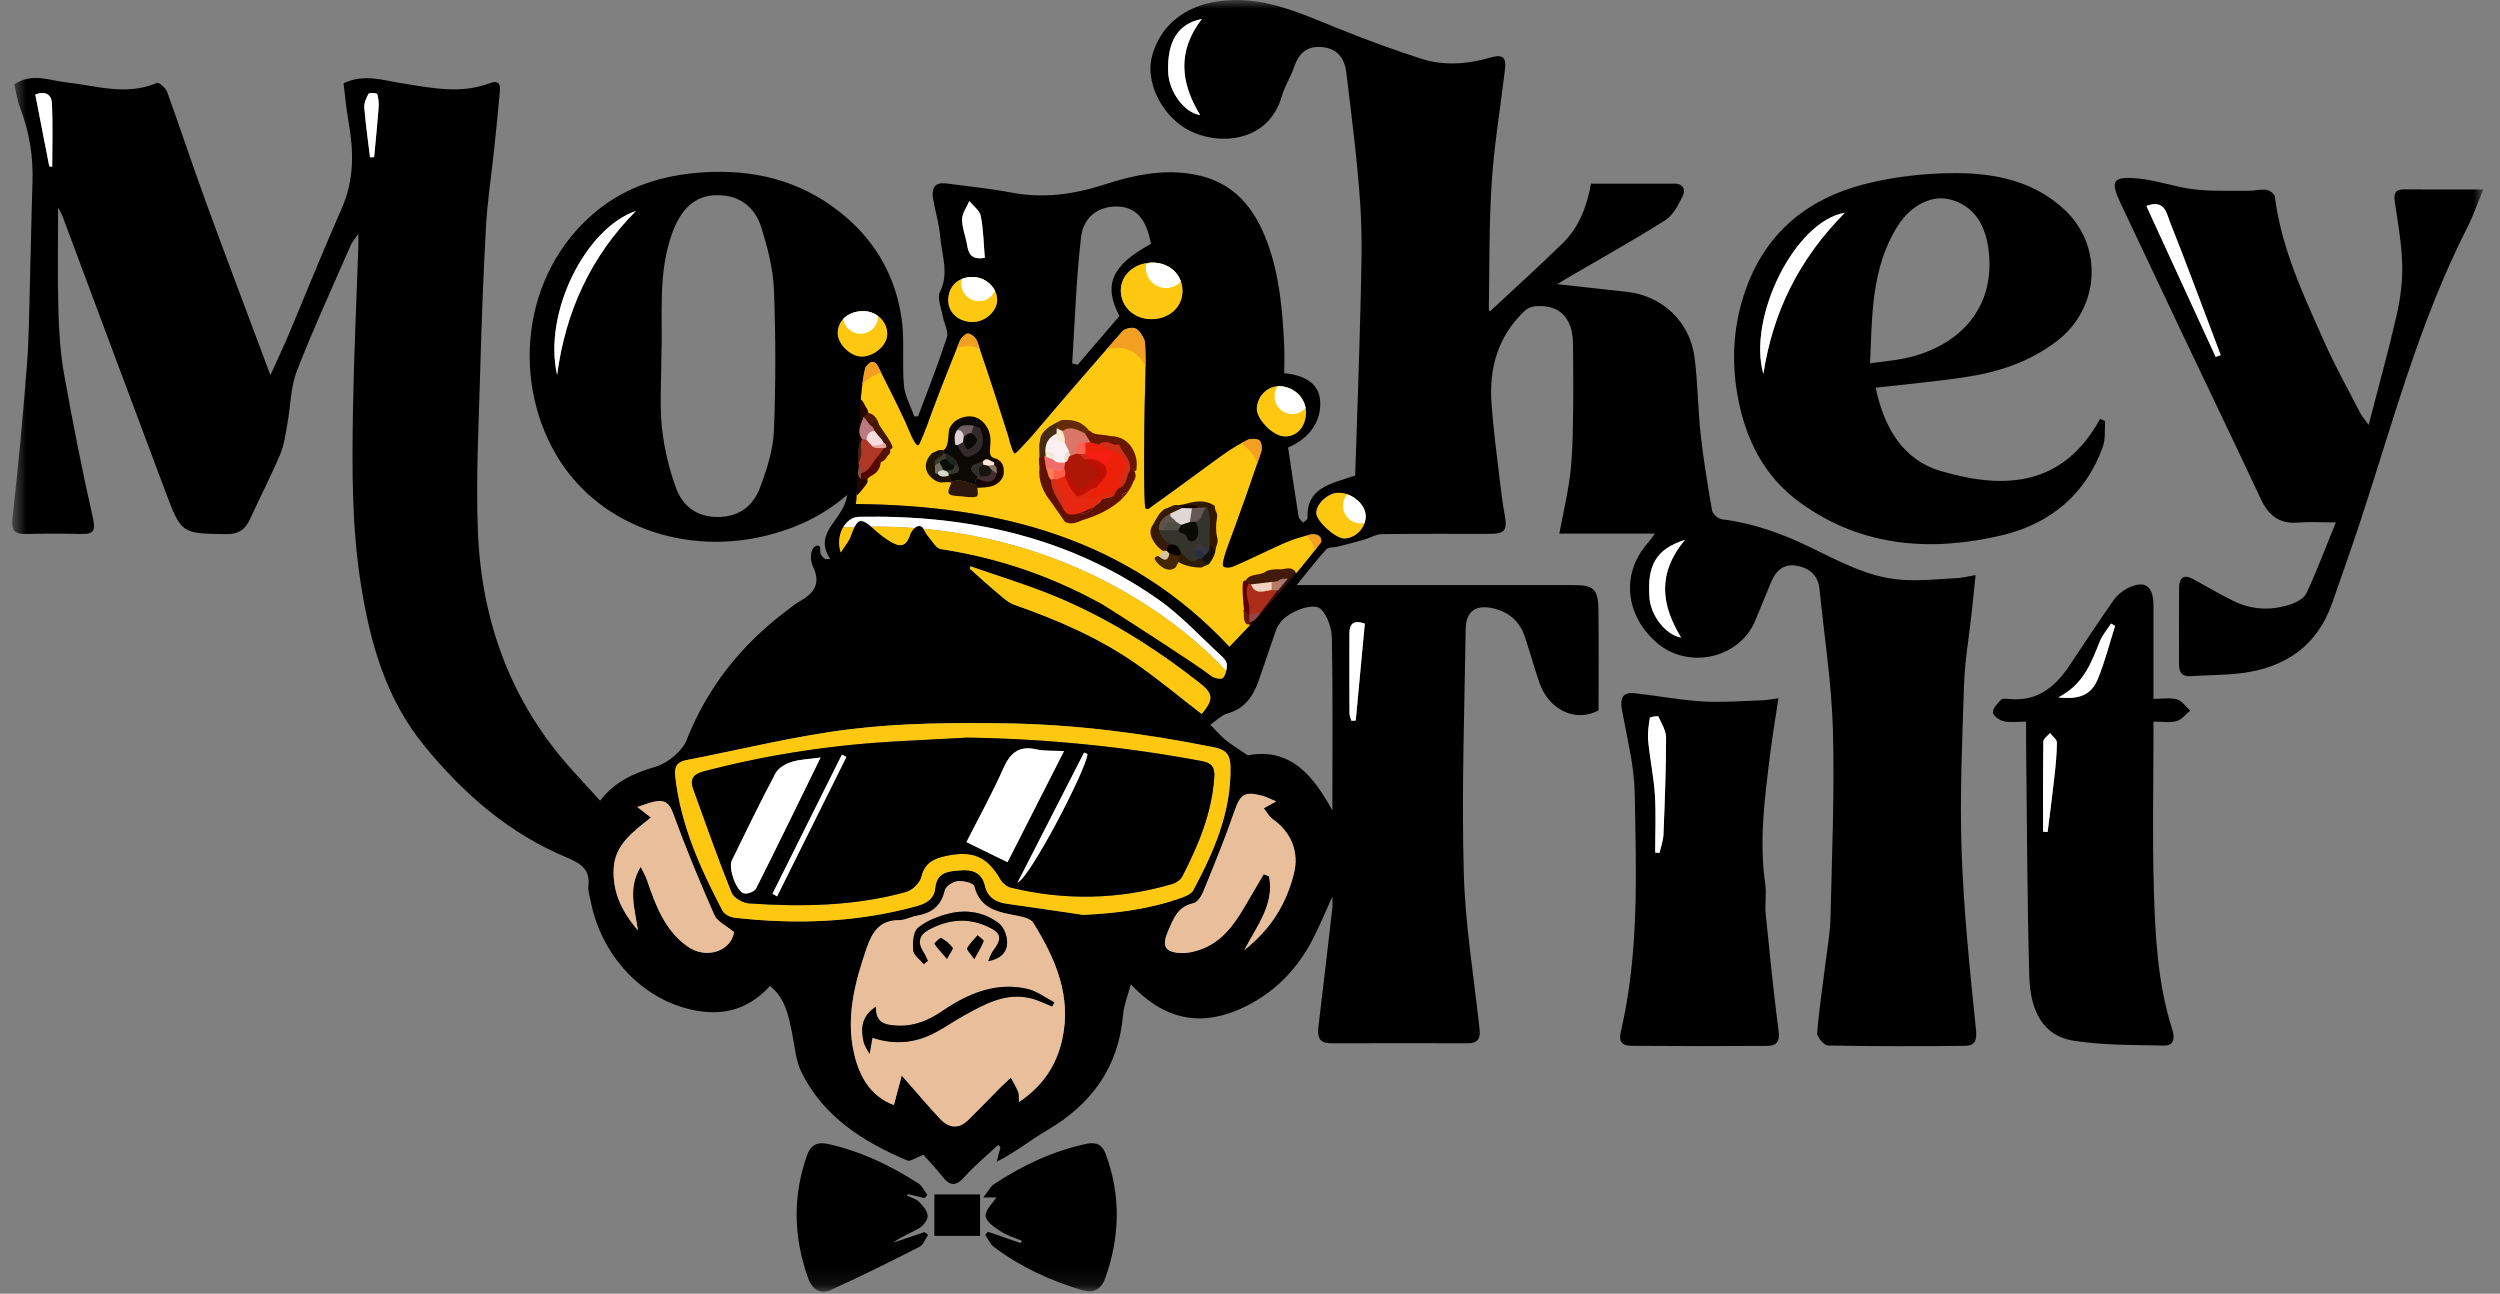 <svg width="143" height="74" viewBox="0 0 143 74" fill="none" xmlns="http://www.w3.org/2000/svg">
<rect x="0" y="0" width="143" height="74" fill="#808080" stroke="none"/>
<mask id="mask0_24_214" style="mask-type:luminance" maskUnits="userSpaceOnUse" x="0" y="0" width="143" height="74">
<path d="M142.042 0H0.696V73.886H142.042V0Z" fill="white"/>
</mask>
<g mask="url(#mask0_24_214)">
<path d="M75.572 31.006C75.455 31.163 75.333 31.323 75.207 31.484C75.124 31.59 75.04 31.698 74.954 31.807C73.482 33.657 71.57 35.715 70.326 37C64.544 30.814 57.19 28.908 48.948 28.83C49.064 28.494 49.047 24.337 49.311 22.097C49.318 22.048 49.322 22.003 49.329 21.957C49.377 21.569 49.438 21.247 49.509 21.024C49.773 20.613 50.013 20.613 50.209 20.923C50.274 21.053 50.339 21.184 50.405 21.313C50.654 21.81 50.901 22.301 51.143 22.791C51.38 23.267 51.609 23.742 51.828 24.223C51.954 24.504 52.308 25.471 52.518 25.471C52.607 25.471 53.003 24.398 53.102 24.127C53.165 23.952 53.23 23.778 53.293 23.605C53.752 22.366 54.237 21.138 54.732 19.915C54.785 19.784 54.837 19.654 54.89 19.523C54.97 19.329 55.231 19.063 55.38 19.079C55.575 19.101 55.836 19.339 55.904 19.539C55.951 19.676 55.996 19.812 56.042 19.949C56.606 21.603 57.143 23.264 57.67 24.929C57.689 24.991 57.727 25.138 57.772 25.301C57.862 25.621 57.987 26.003 58.084 25.925C58.153 25.869 58.297 25.724 58.454 25.559C58.696 25.303 58.973 24.998 59.054 24.902C59.894 23.913 60.736 22.928 61.585 21.947C62.45 20.945 63.32 19.947 64.197 18.955C64.342 18.792 64.744 18.701 64.938 18.782C65.165 18.879 65.334 19.184 65.457 19.435C65.53 19.585 65.543 20.771 65.509 21.782C65.496 22.151 65.485 22.655 65.474 23.226C65.444 24.849 65.43 27.024 65.459 28.212C65.472 28.722 65.493 29.052 65.525 29.078C65.678 29.2 65.762 29.047 65.927 28.93C66.094 28.814 66.26 28.696 66.425 28.577C67.586 27.75 68.724 26.89 69.882 26.06C70.24 25.804 70.612 25.562 70.998 25.35C71.106 25.29 71.216 25.233 71.328 25.177C71.525 25.079 71.872 25.075 72.034 25.19C72.164 25.283 72.207 25.652 72.141 25.849C72.066 26.073 71.99 26.297 71.912 26.52C71.499 27.742 71.07 28.957 70.625 30.168C70.567 30.331 70.506 30.494 70.446 30.657C70.331 30.969 69.856 32.165 69.963 32.372C70.028 32.498 70.357 32.481 70.552 32.398C71.46 32.011 72.344 31.566 73.245 31.16C73.329 31.122 73.414 31.085 73.499 31.047C73.903 30.871 74.33 30.74 74.756 30.626C74.821 30.61 74.884 30.592 74.949 30.576C75.059 30.548 75.621 30.497 75.572 31.006Z" fill="#FEC810"/>
<path d="M48.761 24.954C48.769 24.74 48.778 24.526 48.787 24.313C49.288 23.937 48.902 23.282 49.246 22.856C49.392 22.95 49.426 23.12 49.514 23.254C49.571 23.337 49.621 23.424 49.656 23.518C49.672 23.587 49.676 23.654 49.665 23.724C49.637 23.825 49.585 23.916 49.532 24.006C49.374 24.37 49.359 24.753 49.379 25.141C49.379 25.215 49.37 25.288 49.356 25.36C49.27 25.685 49.292 26.016 49.292 26.345C49.295 26.416 49.293 26.486 49.292 26.556C49.3 26.779 49.225 27.019 49.42 27.205C49.501 27.27 49.575 27.337 49.627 27.43C49.639 27.502 49.629 27.572 49.599 27.637C49.314 28.052 49.052 28.313 49.021 28.334C48.818 27.373 48.616 26.957 48.856 25.977C48.948 25.596 48.701 25.301 48.763 24.955L48.761 24.954Z" fill="#210603"/>
<path d="M72.623 35.395C72.478 35.561 72.334 35.727 72.191 35.894C71.946 35.842 71.664 35.948 71.46 35.719C71.419 35.685 71.398 35.646 71.398 35.602C71.398 35.555 71.403 35.532 71.413 35.532C71.593 35.315 71.855 35.179 72.011 34.938C72.374 34.541 72.475 33.928 73.034 33.697C73.11 33.683 73.179 33.701 73.238 33.75C73.188 34.168 72.888 34.462 72.682 34.794C72.544 35.018 72.433 35.173 72.621 35.398L72.623 35.395Z" fill="#35140F"/>
<path d="M71.306 35.705C71.064 35.478 71.191 35.163 71.115 34.897C71.145 34.883 71.176 34.87 71.207 34.855C71.358 34.884 71.432 34.998 71.504 35.118C71.536 35.18 71.557 35.245 71.568 35.313C71.577 35.423 71.526 35.512 71.465 35.596C71.465 35.636 71.465 35.679 71.46 35.719C71.408 35.721 71.356 35.718 71.306 35.705Z" fill="#681B00"/>
<path d="M74.059 32.652C73.949 32.802 73.837 32.954 73.727 33.104C73.532 33.238 73.308 33.306 73.092 33.393C72.979 33.429 72.862 33.45 72.746 33.466C72.387 33.501 72.043 33.654 71.674 33.593C71.591 33.579 71.513 33.55 71.439 33.509C71.333 33.43 71.26 33.333 71.254 33.197C71.534 32.748 72.112 32.965 72.454 32.654C72.658 32.584 72.869 32.566 73.081 32.559C73.404 32.626 73.759 32.354 74.059 32.652Z" fill="#431A07"/>
<path d="M72.739 33.285C72.851 33.274 72.963 33.261 73.075 33.25C73.378 33.255 73.339 33.427 73.256 33.623C73.248 33.664 73.242 33.706 73.238 33.747C73.179 33.757 73.117 33.765 73.057 33.775C72.937 33.842 72.82 33.848 72.708 33.757C72.611 33.592 72.621 33.435 72.739 33.285Z" fill="#B67B66"/>
<path d="M73.256 33.623C73.242 33.476 73.214 33.336 73.075 33.249C73.263 33.07 73.496 33.097 73.725 33.104C73.637 33.339 73.471 33.502 73.256 33.621V33.623Z" fill="#A77871"/>
<path d="M64.055 28.646C64.09 28.615 64.126 28.582 64.162 28.548C64.138 28.6 64.1 28.63 64.055 28.646Z" fill="#580800"/>
<path d="M64.641 26.858C64.64 26.875 64.638 26.893 64.635 26.913C64.394 27.224 64.492 27.751 64.009 27.911C63.959 27.963 63.91 28.016 63.86 28.068C63.8 28.177 63.74 28.288 63.682 28.398C63.651 28.404 63.62 28.412 63.589 28.419C63.583 28.339 63.597 28.265 63.625 28.197C63.641 28.154 63.664 28.114 63.69 28.073C63.701 28.056 63.713 28.039 63.724 28.022C63.792 27.928 63.871 27.843 63.951 27.758C63.971 27.748 63.99 27.737 64.006 27.724C64.223 27.566 64.236 27.236 64.394 27.027C64.451 26.949 64.528 26.887 64.641 26.858Z" fill="#580800"/>
<path d="M64.832 27.558C64.892 27.404 64.927 27.254 64.947 27.111C64.977 27.27 64.942 27.419 64.832 27.558Z" fill="#580800"/>
<path d="M64.825 26.924C64.762 26.921 64.698 26.916 64.635 26.913C64.397 26.438 64.029 26.03 63.917 25.494C63.711 25.634 63.547 25.582 63.416 25.381C63.411 25.384 63.406 25.386 63.401 25.389C63.229 25.459 63.053 25.51 62.868 25.536C62.673 25.541 62.503 25.474 62.342 25.371C62.158 25.221 62.039 25.038 62.059 24.789C62.133 24.73 62.208 24.672 62.283 24.614C62.365 24.67 62.448 24.725 62.53 24.781C62.847 24.889 63.186 24.858 63.507 24.944C64.796 24.949 65.112 26.259 65.006 26.76C65.032 26.91 64.969 26.962 64.825 26.924Z" fill="#691701"/>
<path d="M66.635 29.102C66.899 29.05 67.118 28.827 67.414 28.894C67.503 28.948 67.62 28.977 67.614 29.117C67.499 29.386 67.21 29.399 67.007 29.54C66.742 29.721 66.477 29.902 66.508 30.282C66.54 30.626 66.887 30.788 66.978 31.099C66.972 31.261 66.905 31.395 66.788 31.506C66.714 31.538 66.638 31.543 66.558 31.525C66.26 31.373 66.067 31.119 65.911 30.832C65.78 30.553 65.756 30.277 65.948 30.013C66.138 29.68 66.292 29.32 66.635 29.102Z" fill="#361A05"/>
<path d="M59.424 26.269C59.435 26.215 59.445 26.161 59.456 26.107C59.563 26.011 59.677 26.021 59.792 26.089C59.948 26.239 59.972 26.443 60.011 26.641C60.055 26.903 60.149 27.151 60.233 27.401C60.362 27.941 60.624 28.421 60.908 28.89C61.068 29.279 61.449 29.212 61.754 29.3C61.859 29.363 61.932 29.452 61.961 29.574C61.95 29.657 61.911 29.722 61.843 29.771C61.545 29.928 61.241 30.011 60.916 29.853C60.65 29.47 60.382 29.088 60.116 28.704C59.653 28.137 59.386 27.502 59.455 26.753C59.468 26.701 59.463 26.652 59.44 26.603C59.435 26.492 59.431 26.381 59.424 26.27V26.269Z" fill="#611103"/>
<path d="M57.382 27.246C57.074 27.887 56.483 27.881 55.902 27.902C55.867 27.871 55.837 27.835 55.816 27.794C55.803 27.771 55.794 27.747 55.787 27.721C55.784 27.718 55.784 27.713 55.782 27.709C55.769 27.59 55.792 27.483 55.867 27.388C55.878 27.38 55.891 27.372 55.904 27.365C55.912 27.362 55.922 27.357 55.931 27.354C56.21 27.236 56.614 27.488 56.791 27.073C56.805 27.032 56.813 26.99 56.816 26.949C56.818 26.925 56.82 26.902 56.82 26.879C56.82 26.806 56.807 26.734 56.789 26.662C56.786 26.642 56.781 26.625 56.776 26.607C56.776 26.6 56.773 26.595 56.771 26.589C56.765 26.551 56.763 26.514 56.763 26.476C56.763 26.455 56.765 26.434 56.768 26.411C56.768 26.401 56.768 26.39 56.771 26.378C56.791 26.321 56.822 26.274 56.864 26.236C56.873 26.226 56.885 26.217 56.896 26.209C57.622 26.419 57.382 27.246 57.382 27.246Z" fill="#190100"/>
<path d="M49.133 26.623C49.123 26.562 49.115 26.504 49.105 26.443C49.29 26.078 49.05 25.659 49.251 25.295C49.272 25.236 49.293 25.177 49.314 25.119C49.4 25.042 49.496 25.037 49.599 25.071C49.773 25.164 49.872 25.363 50.078 25.41C50.247 25.453 50.428 25.463 50.564 25.592C50.658 25.854 50.464 26.012 50.349 26.2C50.029 26.549 49.913 27.133 49.29 27.132C49.094 27.006 49.227 26.778 49.134 26.619L49.133 26.623Z" fill="#B03626"/>
<path d="M49.559 25.149C49.477 25.14 49.395 25.13 49.313 25.12C48.98 24.672 49.259 24.262 49.397 23.845C49.751 23.955 50.005 24.207 50.255 24.463C50.271 24.535 50.258 24.601 50.22 24.665C50.005 24.833 49.794 25.009 49.557 25.149H49.559Z" fill="#BC797F"/>
<path d="M49.256 27.068C49.768 26.936 49.903 26.424 50.222 26.096C50.325 26.179 50.363 26.29 50.377 26.415C50.365 26.833 50.127 27.086 49.77 27.254C49.712 27.308 49.653 27.36 49.595 27.414C49.478 27.409 49.359 27.406 49.243 27.401C49.162 27.287 49.16 27.175 49.256 27.068Z" fill="#540500"/>
<path d="M50.214 24.461C49.747 24.517 49.651 24.075 49.397 23.845C49.462 23.778 49.526 23.711 49.592 23.644C49.857 23.59 49.994 23.771 50.135 23.944C50.22 24.107 50.318 24.27 50.213 24.461H50.214Z" fill="#511802"/>
<path d="M49.249 25.297C49.233 25.683 49.359 26.088 49.103 26.445C49.133 26.06 48.948 25.647 49.249 25.297Z" fill="#432211"/>
<path d="M49.256 27.068C49.251 27.179 49.246 27.29 49.243 27.401C48.969 27.174 49.123 26.887 49.133 26.621C49.28 26.74 49.24 26.912 49.256 27.067V27.068Z" fill="#7F504B"/>
<path d="M72.736 33.745C72.843 33.755 72.951 33.765 73.058 33.775C72.736 34.204 72.413 34.633 72.091 35.06C71.894 35.165 71.716 35.343 71.465 35.214L71.426 35.202C71.34 34.866 71.205 34.542 71.15 34.199C71.102 33.889 71.022 33.548 71.419 33.377C71.468 33.38 71.512 33.396 71.55 33.427C71.891 33.736 72.371 33.525 72.736 33.745Z" fill="#AC2E1A"/>
<path d="M71.465 35.214C71.661 35.109 71.862 35.026 72.091 35.06C71.956 35.326 71.766 35.525 71.463 35.592C71.463 35.467 71.463 35.339 71.463 35.212L71.465 35.214Z" fill="#964445"/>
<path d="M71.171 34.909C71.087 34.457 71.029 33.351 71.126 33.24C71.192 33.192 71.251 33.199 71.298 33.269C71.338 33.305 71.38 33.341 71.421 33.377C71.084 33.987 71.623 34.594 71.426 35.202C71.34 35.104 71.255 35.007 71.17 34.909H71.171Z" fill="#5D0000"/>
<path d="M72.736 33.745C72.297 33.807 71.808 34.054 71.552 33.427C71.948 33.38 72.344 33.333 72.741 33.285C72.741 33.439 72.738 33.592 72.738 33.745H72.736Z" fill="#F1D3BF"/>
<path d="M69.501 31.611C69.459 31.637 69.415 31.66 69.371 31.681C69.171 31.554 69.119 31.341 69.049 31.137C68.879 30.549 69.088 29.924 68.872 29.342C68.752 29.241 68.6 29.212 68.457 29.163C68.205 29.053 67.881 29.12 67.695 28.853C68.296 28.68 68.898 28.544 69.477 28.928C69.493 29.017 69.507 29.107 69.524 29.199C69.595 29.301 69.624 29.417 69.624 29.541C69.545 29.974 69.53 30.404 69.644 30.833C69.674 31.003 69.61 31.153 69.556 31.308C69.539 31.409 69.521 31.512 69.503 31.613L69.501 31.611Z" fill="#321803"/>
<path d="M54.268 27.084C54.257 27.127 54.253 27.166 54.258 27.21C54.316 27.334 54.373 27.453 54.43 27.574C54.403 27.574 54.373 27.574 54.346 27.577C54.339 27.574 54.334 27.569 54.328 27.564C54.245 27.482 54.193 27.384 54.18 27.267C54.18 27.256 54.18 27.243 54.184 27.231C54.184 27.208 54.188 27.187 54.197 27.166C54.201 27.143 54.209 27.12 54.218 27.099C54.225 27.084 54.232 27.07 54.24 27.057C54.24 27.055 54.242 27.055 54.242 27.053C54.349 26.923 54.587 26.898 54.597 26.698C54.599 26.675 54.597 26.649 54.589 26.619C54.589 26.619 54.589 26.616 54.589 26.614C54.589 26.611 54.589 26.606 54.587 26.601C54.587 26.6 54.587 26.598 54.587 26.597C54.483 26.383 54.282 26.282 54.104 26.156C54.09 26.145 54.073 26.133 54.058 26.122C54.051 26.117 54.044 26.11 54.036 26.104C54.005 26.079 53.979 26.053 53.953 26.024C53.945 26.014 53.937 26.006 53.929 25.996C53.921 25.985 53.914 25.975 53.906 25.964C53.882 25.889 53.896 25.822 53.953 25.766C53.953 25.831 53.955 25.898 53.956 25.964C54.005 25.957 54.054 25.957 54.102 25.964C54.367 26.128 54.704 26.215 54.769 26.592C54.993 27.154 54.563 27.05 54.27 27.084H54.268Z" fill="#0C0905"/>
<path d="M56.363 24.474C56.259 24.477 56.157 24.479 56.053 24.482C56.108 24.659 56.189 24.833 56.213 25.014C56.285 25.544 56.017 25.916 55.552 26.079C55.052 26.254 54.942 25.782 54.759 25.469C54.723 25.443 54.684 25.433 54.639 25.44C54.636 25.414 54.633 25.386 54.629 25.36C54.65 25.36 54.672 25.363 54.691 25.368C54.725 25.373 54.757 25.383 54.788 25.397C54.803 25.401 54.816 25.407 54.829 25.414C54.834 25.417 54.839 25.419 54.844 25.424C55.088 25.572 55.2 26.004 55.604 25.804C55.962 25.628 56.043 25.301 56.006 24.929C55.993 24.786 55.967 24.64 56.022 24.5C56.022 24.492 56.027 24.482 56.032 24.474C56.032 24.469 56.035 24.464 56.039 24.459C56.144 24.386 56.257 24.378 56.375 24.415C56.379 24.417 56.384 24.419 56.387 24.42C56.379 24.438 56.371 24.456 56.363 24.474Z" fill="#0C0905"/>
<path d="M56.873 26.254C56.868 26.316 56.864 26.379 56.859 26.441C56.828 26.458 56.795 26.469 56.763 26.476C56.594 26.518 56.408 26.471 56.246 26.551C56.23 26.559 56.215 26.567 56.201 26.577C56.196 26.578 56.189 26.582 56.184 26.585C55.906 26.704 55.792 26.893 55.949 27.194C55.951 27.194 55.951 27.195 55.951 27.195C55.954 27.213 55.956 27.228 55.956 27.246C55.956 27.283 55.948 27.319 55.931 27.353C55.923 27.368 55.915 27.381 55.906 27.394C55.901 27.508 55.897 27.622 55.894 27.737C55.868 27.759 55.842 27.779 55.816 27.794C55.369 28.081 54.968 27.547 54.532 27.662C54.49 27.654 54.451 27.639 54.414 27.619C54.42 27.605 54.427 27.59 54.433 27.575C54.915 27.347 55.341 27.637 55.787 27.72C55.784 27.717 55.784 27.712 55.782 27.709C55.769 27.59 55.792 27.482 55.867 27.388C55.878 27.379 55.891 27.371 55.904 27.365C55.904 27.326 55.902 27.286 55.901 27.247C55.215 26.678 55.753 26.57 56.205 26.428C56.398 26.143 56.583 26.327 56.768 26.41C56.768 26.401 56.768 26.389 56.771 26.378C56.791 26.321 56.822 26.273 56.864 26.236C56.867 26.242 56.87 26.247 56.873 26.254Z" fill="#0C0905"/>
<path d="M56.896 26.209C56.854 26.246 56.791 26.321 56.771 26.378C56.77 26.39 56.768 26.401 56.768 26.411C56.583 26.328 56.398 26.143 56.205 26.429C55.753 26.571 55.215 26.678 55.901 27.248C55.901 27.287 55.904 27.326 55.904 27.365C55.891 27.372 55.878 27.38 55.867 27.388C55.792 27.483 55.769 27.59 55.782 27.709C55.784 27.713 55.784 27.718 55.787 27.721C55.341 27.638 54.915 27.347 54.433 27.576C54.426 27.59 54.42 27.605 54.414 27.62C54.389 27.608 54.367 27.594 54.346 27.577C54.373 27.576 54.402 27.576 54.43 27.574C54.373 27.453 54.316 27.334 54.258 27.212C54.253 27.166 54.256 27.127 54.268 27.085C54.561 27.05 54.991 27.155 54.767 26.592C54.702 26.215 54.365 26.129 54.101 25.964C54.052 25.957 54.003 25.957 53.955 25.964C53.955 25.899 53.951 25.832 53.951 25.766C53.939 25.762 53.927 25.757 53.914 25.753C54.273 25.716 54.24 24.814 54.279 24.61C54.31 24.396 54.574 24.138 54.574 24.138C54.957 23.812 55.92 23.492 56.475 24.468C56.93 25.284 56.313 26.081 56.895 26.209H56.896Z" fill="#0C0905"/>
<path d="M56.387 24.42C56.379 24.438 56.371 24.456 56.363 24.474C56.259 24.477 56.157 24.479 56.053 24.482C56.043 24.489 56.032 24.495 56.022 24.5C55.899 24.564 55.767 24.531 55.638 24.524C55.598 24.523 55.555 24.52 55.514 24.52C55.351 24.515 55.195 24.528 55.064 24.614C55.038 24.631 55.014 24.648 54.991 24.671C54.96 24.699 54.933 24.733 54.906 24.772C54.79 24.953 54.801 25.187 54.691 25.368C54.676 25.392 54.659 25.417 54.639 25.44C54.636 25.414 54.633 25.386 54.629 25.36C54.599 25.1 54.566 24.839 54.746 24.606C54.983 24.228 55.352 24.327 55.698 24.345C55.81 24.387 55.92 24.431 56.032 24.474C56.032 24.469 56.035 24.464 56.039 24.459C56.144 24.386 56.257 24.378 56.375 24.415C56.379 24.417 56.384 24.418 56.387 24.42Z" fill="#0C0905"/>
<path d="M54.43 27.574C54.402 27.574 54.373 27.574 54.346 27.577C54.161 27.584 53.978 27.592 53.793 27.597C53.371 27.538 52.458 26.822 53.298 25.926C53.499 25.861 53.673 25.685 53.906 25.752C53.906 25.752 53.911 25.752 53.912 25.753C53.926 25.756 53.937 25.761 53.95 25.766C53.95 25.831 53.951 25.898 53.953 25.964C53.953 25.985 53.953 26.004 53.95 26.022C53.924 26.29 53.713 26.38 53.512 26.481C53.533 26.505 53.553 26.531 53.567 26.559C53.577 26.577 53.585 26.597 53.592 26.616C53.593 26.623 53.595 26.629 53.596 26.636C53.629 26.766 53.62 26.895 53.585 27.024C53.593 27.022 53.601 27.021 53.611 27.019C53.626 27.016 53.642 27.016 53.658 27.016C53.665 27.016 53.673 27.016 53.681 27.017C53.857 27.052 54.041 27.068 54.195 27.166C54.216 27.179 54.237 27.194 54.256 27.21C54.315 27.334 54.371 27.453 54.428 27.574H54.43Z" fill="#1D1302"/>
<path d="M59.729 26.123C59.638 26.118 59.547 26.113 59.456 26.107C59.452 25.89 59.447 25.675 59.442 25.458C59.469 25.303 59.497 25.148 59.525 24.991C59.73 24.472 60.34 24.228 60.65 24.064C60.669 24.096 60.492 24.562 60.514 24.593C60.541 24.706 60.52 24.812 60.462 24.91C60.28 25.164 60.025 25.371 59.982 25.709C59.965 25.815 59.941 25.918 59.897 26.016C59.862 26.082 59.805 26.117 59.73 26.12L59.729 26.123Z" fill="#452B13"/>
<path d="M62.283 24.614C62.244 24.725 62.176 24.81 62.067 24.861C61.639 24.861 61.23 24.619 60.789 24.75C60.614 24.747 60.528 24.622 60.444 24.497L60.453 24.503C60.449 24.446 60.444 24.388 60.439 24.331L60.449 24.321C60.51 24.211 60.56 24.091 60.687 24.037C61.061 23.991 61.788 23.973 62.281 24.616L62.283 24.614Z" fill="#652B09"/>
<path d="M64.394 27.027C64.385 27.057 64.378 27.088 64.368 27.119C64.282 27.402 64.136 27.65 64.009 27.911C63.959 27.964 63.91 28.016 63.86 28.068C63.782 28.112 63.704 28.154 63.625 28.197C63.417 28.308 63.204 28.411 62.989 28.51C62.97 28.518 62.952 28.528 62.932 28.536C62.921 28.541 62.912 28.548 62.9 28.553C62.696 28.655 62.488 28.734 62.257 28.611C62.245 28.59 62.234 28.569 62.227 28.548C62.226 28.546 62.224 28.543 62.224 28.541C62.217 28.526 62.213 28.512 62.21 28.499C62.185 28.412 62.193 28.34 62.217 28.277C62.261 28.163 62.359 28.071 62.446 27.975C62.49 27.928 62.529 27.88 62.56 27.828C62.84 27.466 63.163 27.123 63.098 26.606C63.119 26.579 63.139 26.551 63.156 26.52C63.296 26.29 63.357 25.991 63.586 25.84C63.612 25.82 63.641 25.804 63.674 25.792C63.675 25.789 63.677 25.789 63.68 25.787C63.73 25.766 63.786 25.752 63.85 25.743C63.926 25.776 63.995 25.812 64.055 25.849C64.483 26.122 64.527 26.535 64.394 27.027Z" fill="#ED2009"/>
<path d="M64.641 26.858C64.64 26.876 64.638 26.894 64.635 26.913C64.394 27.225 64.492 27.752 64.009 27.912C63.999 27.846 63.999 27.784 64.006 27.724C64.029 27.517 64.131 27.332 64.21 27.138C64.415 26.633 64.408 26.202 63.996 25.934C63.91 25.877 63.805 25.828 63.68 25.788H63.679C63.679 25.788 63.675 25.791 63.674 25.793C63.648 25.815 63.618 25.832 63.586 25.84C63.552 25.853 63.516 25.855 63.479 25.848C63.238 25.76 62.986 25.686 62.847 25.44C62.98 25.264 63.183 25.321 63.357 25.284C63.562 25.388 63.768 25.484 64.008 25.421C64.047 25.52 64.099 25.615 64.155 25.706C64.381 26.063 64.69 26.385 64.641 26.858Z" fill="#CF2F18"/>
<path d="M63.86 28.068C63.8 28.177 63.74 28.288 63.682 28.398C63.651 28.404 63.62 28.412 63.589 28.419C63.401 28.461 63.213 28.504 63.025 28.548C62.971 28.561 62.929 28.562 62.9 28.553C62.849 28.535 62.834 28.483 62.866 28.383C63.11 28.184 63.388 28.093 63.69 28.073C63.747 28.068 63.803 28.067 63.86 28.068Z" fill="#E0270F"/>
<path d="M67.695 28.853C67.972 28.939 68.308 28.752 68.541 29.037C68.455 29.141 68.338 29.189 68.209 29.212C67.992 29.233 67.779 29.226 67.606 29.063C67.541 29.008 67.476 28.951 67.413 28.895C67.507 28.88 67.601 28.867 67.693 28.853H67.695Z" fill="#1A0201"/>
<path d="M69.042 29.032C69.363 29.721 69.105 30.453 69.201 31.158C69.295 31.342 69.321 31.518 69.146 31.672C68.942 31.792 68.831 31.301 68.604 31.592C68.577 31.76 68.639 31.931 68.572 32.094C68.081 32.456 67.794 32.106 67.497 31.788C67.353 31.531 67.101 31.372 66.921 31.145C66.647 30.918 66.364 30.699 66.297 30.314C66.393 30.23 66.503 30.176 66.628 30.154C66.87 30.122 67.109 30.137 67.346 30.19C67.661 30.252 67.903 30.482 68.17 30.616C68.402 30.371 68.254 30.11 68.312 29.884C68.449 29.507 68.634 29.172 69.042 29.029V29.032Z" fill="#35342C"/>
<path d="M67.607 29.063C67.798 29.067 67.99 29.07 68.181 29.073C68.452 29.349 68.236 29.595 68.136 29.848C67.996 30.014 67.813 30.096 67.601 30.117C67.43 30.117 67.284 30.042 67.147 29.949C66.993 29.789 66.681 29.683 66.942 29.375C67.165 29.27 67.385 29.168 67.607 29.063Z" fill="#DFD7D4"/>
<path d="M66.92 31.147C67.314 31.076 67.445 31.352 67.565 31.643C67.645 31.786 67.55 31.845 67.444 31.902C67.244 31.957 67.066 31.902 66.897 31.796C66.802 31.726 66.73 31.641 66.742 31.512C66.756 31.369 66.779 31.23 66.92 31.148V31.147Z" fill="#060201"/>
<path d="M66.942 29.373C66.892 29.634 67.197 29.656 67.259 29.843C67.09 30.078 66.757 30.091 66.596 30.334C66.496 30.329 66.396 30.325 66.297 30.318C66.234 29.811 66.583 29.589 66.942 29.375V29.373Z" fill="#5F544C"/>
<path d="M66.266 31.809C66.377 31.706 66.487 31.603 66.596 31.499C66.644 31.501 66.693 31.504 66.742 31.511C66.79 31.561 66.84 31.613 66.889 31.664C67.076 31.892 66.928 32.015 66.732 32.065C66.523 32.119 66.292 32.126 66.266 31.807V31.809Z" fill="#D4C4A3"/>
<path d="M63.025 28.548C62.957 28.807 62.667 28.838 62.534 29.031C62.318 29.264 62.068 29.412 61.738 29.368C61.682 29.383 61.629 29.396 61.575 29.406C61.243 29.478 60.943 29.458 60.788 29.031C60.794 28.443 60.144 28.026 60.368 27.381C60.494 27.205 60.658 27.115 60.88 27.169C60.88 27.171 60.883 27.171 60.885 27.172C61.284 27.419 61.38 27.905 61.689 28.221C61.739 28.267 61.797 28.298 61.859 28.326C61.911 28.35 61.966 28.37 62.018 28.394C62.083 28.427 62.145 28.463 62.193 28.52C62.203 28.528 62.211 28.538 62.217 28.548H62.227C62.461 28.571 62.669 28.497 62.866 28.383C62.907 28.425 62.947 28.468 62.989 28.51C63.001 28.523 63.012 28.535 63.025 28.548Z" fill="#E5280F"/>
<path d="M59.829 26.761C59.795 26.548 59.763 26.335 59.729 26.123L59.768 26.096L59.806 26.123C59.99 26.006 60.158 26.112 60.33 26.159C60.535 26.239 60.765 26.261 60.937 26.419C61.01 26.517 61.029 26.626 61.01 26.745C60.891 27.127 60.638 27.2 60.293 27.055C60.127 26.975 59.975 26.872 59.827 26.763L59.829 26.761Z" fill="#F16B68"/>
<path d="M60.432 27.422C60.364 28 61.021 28.416 60.788 29.029C60.489 28.531 60.129 28.058 60.116 27.438C60.149 27.376 60.199 27.34 60.267 27.331C60.335 27.337 60.39 27.368 60.432 27.422Z" fill="#D52F1C"/>
<path d="M62.534 29.031C62.318 29.264 62.068 29.412 61.738 29.368C62.002 29.256 62.268 29.143 62.534 29.031Z" fill="#5D0700"/>
<path d="M60.272 27.391C60.22 27.408 60.168 27.424 60.116 27.439C59.912 27.259 59.938 26.982 59.829 26.76C59.996 26.76 60.172 26.735 60.275 26.918C60.403 27.076 60.41 27.233 60.272 27.39V27.391Z" fill="#FA7B55"/>
<path d="M55.797 28.416C55.565 28.486 55.091 28.386 54.858 28.378C54.187 28.349 54.127 28.253 54.414 27.618C54.42 27.603 54.426 27.588 54.433 27.574C54.915 27.346 55.341 27.636 55.787 27.719C55.823 27.726 55.858 27.732 55.894 27.735C55.897 27.789 55.9 27.845 55.902 27.9C55.94 28.168 55.969 28.416 55.797 28.416Z" fill="#2E170E"/>
<path d="M57.019 27.068C56.828 27.799 56.346 27.528 55.906 27.394C55.906 27.384 55.906 27.375 55.904 27.365C55.904 27.326 55.902 27.287 55.901 27.247C55.915 27.228 55.931 27.21 55.949 27.194C55.977 27.168 56.007 27.146 56.043 27.13C56.046 27.127 56.051 27.125 56.055 27.123C56.084 27.115 56.114 27.109 56.144 27.101C56.333 27.052 56.52 26.991 56.687 26.885C56.69 26.884 56.692 26.882 56.695 26.88C56.701 26.879 56.708 26.877 56.715 26.877C56.755 26.869 56.789 26.871 56.82 26.879C56.909 26.903 56.964 26.985 57.019 27.068Z" fill="#432D30"/>
<path d="M56.857 26.595C56.836 26.621 56.813 26.642 56.789 26.662C56.734 26.703 56.67 26.725 56.603 26.737C56.585 26.74 56.567 26.742 56.549 26.743H56.542C56.427 26.743 56.325 26.717 56.231 26.652C56.226 26.65 56.22 26.645 56.215 26.642C56.205 26.629 56.197 26.616 56.191 26.601C56.188 26.596 56.186 26.592 56.184 26.585C56.167 26.535 56.173 26.482 56.205 26.428C56.398 26.143 56.583 26.327 56.768 26.41C56.799 26.425 56.828 26.435 56.859 26.442C56.872 26.492 56.872 26.544 56.855 26.595H56.857Z" fill="#FCE6DA"/>
<path d="M56.525 26.639C56.635 26.625 56.747 26.61 56.857 26.593C57.058 26.701 57.008 26.895 57.019 27.068C56.924 27.011 56.828 26.954 56.733 26.897C56.596 26.866 56.53 26.778 56.525 26.639Z" fill="#867567"/>
<path d="M49.559 25.149C49.601 24.735 49.848 24.6 50.232 24.653C50.263 24.673 50.294 24.691 50.326 24.709C50.496 24.901 50.678 25.091 50.615 25.384C50.422 25.65 50.141 25.495 49.9 25.531C49.786 25.404 49.672 25.277 49.561 25.148L49.559 25.149Z" fill="#F6DDDE"/>
<path d="M50.741 26.113C50.638 26.326 50.467 26.44 50.234 26.454C50.23 26.335 50.225 26.216 50.222 26.096C50.331 25.944 50.439 25.791 50.548 25.639C50.589 25.578 50.645 25.554 50.717 25.567C50.812 25.611 50.882 25.681 50.923 25.779C50.95 25.937 50.822 26.012 50.743 26.112L50.741 26.113Z" fill="#551205"/>
<path d="M50.699 25.596C50.65 25.614 50.6 25.627 50.548 25.639C50.332 25.593 50.092 25.704 49.898 25.531C50.092 25.401 50.38 25.552 50.54 25.319C50.816 25.283 50.804 25.412 50.697 25.596H50.699Z" fill="#EBA5A2"/>
<path d="M67.414 32.153C67.359 32.254 67.302 32.355 67.247 32.457C66.699 32.913 65.984 32.026 66.043 31.93C66.101 31.833 66.163 31.812 66.268 31.809C66.539 32.037 66.79 32.178 66.891 31.665C67.062 31.711 67.234 31.757 67.408 31.802C67.508 31.917 67.508 32.034 67.414 32.153Z" fill="#432500"/>
<path d="M67.414 32.153C67.413 32.036 67.41 31.92 67.408 31.802C67.462 31.748 67.513 31.696 67.567 31.642C67.867 31.84 68.064 32.346 68.556 31.977C68.6 31.928 68.655 31.907 68.719 31.913C68.846 31.944 68.942 32.019 69.014 32.125C69.063 32.173 69.112 32.22 69.159 32.267C69.008 32.334 68.858 32.403 68.705 32.47C68.253 32.453 67.813 32.388 67.414 32.155V32.153Z" fill="#2E1C03"/>
<path d="M69.157 32.266C69.034 32.261 68.771 32.104 68.705 31.979C68.705 31.886 68.751 31.816 68.809 31.75C68.874 31.69 68.945 31.646 69.037 31.647C69.206 31.523 69.187 31.336 69.199 31.158C69.393 31.287 69.464 31.429 69.5 31.61C69.445 31.843 69.276 32.117 69.156 32.264L69.157 32.266Z" fill="#14100B"/>
<path d="M68.061 29.853C68.102 29.593 68.142 29.332 68.181 29.073C68.301 29.061 68.421 29.05 68.541 29.037C68.708 29.037 68.875 29.034 69.042 29.034C68.692 29.198 68.828 29.761 68.381 29.848C68.275 29.954 68.168 29.938 68.059 29.854L68.061 29.853Z" fill="#645855"/>
<path d="M55.552 26.079C55.052 26.254 54.942 25.782 54.759 25.469C54.767 25.443 54.777 25.419 54.788 25.397C54.847 25.283 54.95 25.236 55.091 25.244H55.095C55.104 25.247 55.116 25.25 55.125 25.254C55.252 25.301 55.378 25.435 55.51 25.309C55.66 25.169 55.555 25.014 55.504 24.864C55.498 24.848 55.492 24.83 55.489 24.813C55.486 24.803 55.484 24.792 55.482 24.782C55.463 24.681 55.472 24.593 55.514 24.52C55.55 24.451 55.612 24.392 55.698 24.345C55.81 24.387 55.92 24.431 56.032 24.474C56.038 24.477 56.046 24.479 56.053 24.482C56.108 24.658 56.189 24.833 56.213 25.014C56.285 25.544 56.017 25.916 55.552 26.079Z" fill="#322A2A"/>
<path d="M55.228 24.918C55.228 24.946 55.228 24.974 55.226 25C55.219 25.094 55.191 25.182 55.125 25.254C55.112 25.267 55.1 25.28 55.085 25.293C55.004 25.337 54.924 25.38 54.844 25.424C54.816 25.439 54.787 25.455 54.759 25.47C54.723 25.443 54.684 25.434 54.639 25.44C54.636 25.414 54.633 25.386 54.629 25.36C54.599 25.101 54.566 24.84 54.746 24.607C54.884 24.556 54.988 24.562 55.064 24.615C55.146 24.665 55.197 24.771 55.226 24.912C55.226 24.912 55.228 24.916 55.228 24.918Z" fill="#DDD1D4"/>
<path d="M56.247 26.58C56.241 26.605 56.236 26.628 56.231 26.652C56.202 26.802 56.199 26.959 56.144 27.101C56.126 27.15 56.102 27.197 56.068 27.241C56.03 27.243 55.993 27.244 55.956 27.246C55.938 27.246 55.918 27.247 55.9 27.247C55.215 26.678 55.753 26.57 56.205 26.428C56.23 26.468 56.243 26.507 56.246 26.551C56.247 26.561 56.247 26.57 56.247 26.58Z" fill="#2F2F2C"/>
<path d="M54.767 26.592C54.72 26.644 54.663 26.678 54.597 26.698C54.592 26.701 54.587 26.703 54.581 26.703C54.576 26.704 54.569 26.706 54.565 26.707C54.531 26.709 54.498 26.707 54.467 26.707C54.258 26.681 54.14 26.535 54.052 26.347C54.045 26.332 54.039 26.317 54.033 26.303C54.029 26.291 54.026 26.28 54.024 26.269C54.015 26.212 54.018 26.156 54.034 26.105C54.045 26.056 54.07 26.011 54.101 25.965C54.365 26.13 54.702 26.216 54.767 26.593V26.592Z" fill="#20241E"/>
<path d="M54.268 27.084C54.25 27.093 54.232 27.097 54.218 27.099C54.112 27.122 54.086 27.042 54.078 26.936C54.081 26.931 54.084 26.926 54.088 26.921C54.09 26.916 54.093 26.911 54.096 26.908C54.182 26.783 54.342 26.77 54.467 26.706C54.514 26.68 54.556 26.649 54.587 26.602C54.589 26.6 54.589 26.598 54.59 26.597C54.649 26.597 54.709 26.593 54.767 26.592C54.991 27.154 54.561 27.05 54.268 27.084Z" fill="#353932"/>
<path d="M54.258 27.21C54.234 27.218 54.208 27.225 54.184 27.231C53.979 27.282 53.783 27.288 53.627 27.084C53.621 27.06 53.616 27.039 53.613 27.019C53.59 26.828 53.759 26.833 53.901 26.81C53.911 26.812 53.919 26.814 53.929 26.817H53.93C53.948 26.819 53.963 26.823 53.979 26.832C54.023 26.846 54.062 26.872 54.096 26.908C54.102 26.912 54.107 26.918 54.112 26.923C54.156 26.967 54.198 27.013 54.24 27.057C54.25 27.067 54.26 27.075 54.268 27.084C54.257 27.127 54.253 27.166 54.258 27.21Z" fill="#D8D8C8"/>
<path d="M54.104 26.254C54.091 26.288 54.073 26.319 54.052 26.346C54.002 26.414 53.93 26.465 53.861 26.517L53.841 26.532C53.827 26.54 53.814 26.549 53.799 26.558C53.734 26.597 53.67 26.633 53.598 26.636C53.561 26.636 53.522 26.631 53.48 26.611C53.473 26.551 53.468 26.491 53.464 26.432C53.53 26.194 53.783 26.153 53.927 25.996C53.937 25.985 53.947 25.975 53.955 25.964C54.003 25.957 54.052 25.957 54.101 25.964C54.102 26.027 54.102 26.093 54.102 26.156C54.102 26.189 54.102 26.221 54.102 26.254H54.104Z" fill="#3B3A2D"/>
<path d="M55.698 24.345C55.678 24.405 55.659 24.464 55.638 24.524C55.61 24.611 55.583 24.697 55.553 24.782C55.539 24.813 55.523 24.839 55.503 24.864C55.435 24.957 55.341 25.001 55.226 24.999C55.194 24.998 55.161 24.994 55.125 24.986C55.107 24.854 55.072 24.741 54.991 24.671C54.934 24.626 54.856 24.599 54.746 24.606C54.983 24.228 55.352 24.327 55.698 24.345Z" fill="#716062"/>
<path d="M60.932 26.463C60.698 26.443 60.439 26.529 60.259 26.296C60.181 26.053 59.923 25.977 59.792 25.784C59.792 25.317 60.016 24.998 60.431 24.803C60.62 24.939 60.766 25.125 60.967 25.247C61.089 25.381 61.164 25.536 61.18 25.717C61.06 25.923 60.979 26.14 60.997 26.383C60.976 26.409 60.955 26.435 60.933 26.463H60.932Z" fill="#FBF0F1"/>
<path d="M60.898 25.301C60.54 25.326 60.407 25.14 60.431 24.804C60.435 24.701 60.441 24.598 60.446 24.494C60.554 24.548 60.661 24.6 60.77 24.654C61.061 24.82 61.141 25.029 60.899 25.301H60.898Z" fill="#F7E9CF"/>
<path d="M59.792 25.784C60.019 25.888 60.405 25.849 60.259 26.296C60.108 26.238 59.959 26.18 59.808 26.122C59.803 26.009 59.797 25.895 59.792 25.782V25.784Z" fill="#F4E9D1"/>
<path d="M60.898 25.301C60.946 25.067 60.839 24.864 60.768 24.654C61.237 24.332 61.644 24.595 62.059 24.789C62.164 24.959 62.269 25.128 62.377 25.298C62.307 25.388 62.211 25.433 62.107 25.465C61.815 25.495 61.752 25.744 61.652 25.957C61.557 26.084 61.441 26.164 61.276 26.15C61.109 26.06 61.17 25.881 61.118 25.745C61.045 25.598 60.972 25.45 60.899 25.303L60.898 25.301Z" fill="#D97667"/>
<path d="M62.082 25.323C62.179 25.314 62.278 25.305 62.375 25.297C62.532 25.344 62.69 25.391 62.847 25.438C63.101 25.489 63.346 25.559 63.519 25.776C63.067 26.112 62.59 26.27 62.052 25.974C61.884 25.748 61.876 25.53 62.082 25.323Z" fill="#ED2009"/>
<path d="M61.572 28.388C61.296 28.034 61.045 27.667 60.909 27.231C60.865 27.158 60.878 27.096 60.946 27.045C61.201 27.036 61.329 27.215 61.442 27.398C61.644 27.724 61.855 27.758 62.158 27.507C62.477 27.243 62.77 27.032 62.214 26.706C62.06 26.616 61.945 26.435 62.062 26.22C62.162 26.142 62.279 26.119 62.402 26.116C62.767 26.111 63.082 26.184 63.183 26.603C63.533 27.227 62.965 27.51 62.704 27.907C62.334 28.081 62.107 28.597 61.574 28.388H61.572Z" fill="#C01003"/>
<path d="M63.181 26.603C62.934 26.442 62.717 26.208 62.38 26.267C62.289 26.153 62.083 26.223 62.034 26.045C62.052 26.013 62.068 25.982 62.086 25.949C62.564 25.892 63.043 25.835 63.521 25.776C63.575 25.778 63.627 25.781 63.68 25.786C63.599 26.109 63.474 26.407 63.184 26.603H63.181Z" fill="#F81D14"/>
<path d="M61.572 28.388C62.02 28.396 62.269 27.936 62.703 27.907C62.54 28.12 62.38 28.334 62.217 28.548C61.994 28.525 61.742 28.623 61.572 28.388Z" fill="#E0270F"/>
<path d="M68.061 29.853C68.168 29.851 68.275 29.848 68.382 29.846C68.484 30.039 68.559 30.235 68.543 30.461C68.528 30.66 68.481 30.84 68.29 30.931C68.061 31.039 67.938 30.921 67.876 30.706C67.807 30.458 67.482 30.543 67.39 30.328C67.335 30.154 67.45 30.086 67.573 30.022C67.736 29.965 67.899 29.91 68.061 29.853Z" fill="#090A04"/>
<path d="M67.573 30.023C67.511 30.124 67.451 30.227 67.39 30.328C67.126 30.329 66.86 30.331 66.596 30.334C66.548 29.806 66.92 29.846 67.259 29.843C67.364 29.904 67.468 29.962 67.573 30.023Z" fill="#4F4E46"/>
<path d="M69.037 31.647C68.981 31.701 68.922 31.755 68.865 31.809C68.669 31.747 68.517 31.621 68.379 31.476C68.402 31.3 68.459 31.148 68.674 31.179C68.938 31.217 69.008 31.421 69.037 31.649V31.647Z" fill="#373446"/>
<path d="M68.381 31.474C68.619 31.474 68.856 31.474 68.867 31.807C68.814 31.864 68.76 31.922 68.707 31.977L68.63 31.972L68.554 31.974C68.36 31.855 68.382 31.659 68.381 31.471V31.474Z" fill="#262E41"/>
<path d="M60.948 27.089C60.932 27.135 60.92 27.183 60.911 27.231C60.752 27.295 60.593 27.359 60.434 27.422C60.38 27.413 60.327 27.401 60.273 27.391C60.273 27.235 60.275 27.076 60.277 26.92C60.496 26.934 60.748 27.083 60.878 26.762C61.01 26.848 61.021 26.961 60.95 27.091L60.948 27.089Z" fill="#FC5F46"/>
<path d="M60.948 27.09C60.925 26.98 60.901 26.871 60.877 26.76C60.894 26.66 60.914 26.561 60.932 26.461L60.922 26.429C61.058 26.339 60.946 26.039 61.225 26.072C61.342 26.029 61.459 25.985 61.577 25.943C61.624 25.889 61.682 25.869 61.752 25.889C61.905 25.979 61.991 26.119 62.057 26.277C62.119 26.362 62.162 26.494 62.245 26.527C63.062 26.848 63.019 27.078 62.331 27.634C61.736 28.116 61.525 28.075 61.253 27.44C61.194 27.305 61.052 27.205 60.946 27.09H60.948Z" fill="#AE1606"/>
<path d="M56.068 27.241C56.029 26.993 55.849 26.708 56.249 26.581C56.342 26.6 56.434 26.62 56.525 26.639C56.594 26.726 56.663 26.811 56.733 26.897C56.672 27.324 56.348 27.239 56.068 27.241Z" fill="#17140D"/>
<path d="M53.48 26.61C53.569 26.559 53.658 26.507 53.747 26.456C53.956 26.531 54.013 26.686 53.968 26.89C53.83 26.91 53.681 26.912 53.626 27.083C53.58 27.084 53.535 27.081 53.489 27.071C53.486 26.918 53.481 26.763 53.478 26.61H53.48Z" fill="#746F60"/>
<path d="M51.052 25.616C50.986 25.668 50.921 25.72 50.855 25.773C50.803 25.714 50.751 25.655 50.699 25.596C50.696 25.476 50.673 25.366 50.542 25.319C50.448 25.087 50.029 24.756 49.96 24.49C49.715 24.149 50.052 24.04 50.193 24.11C50.279 24.391 51.054 25.293 51.052 25.616Z" fill="#431703"/>
<path d="M55.125 24.986C55.258 24.897 55.367 24.758 55.553 24.783C55.966 25.017 55.973 25.272 55.609 25.572C55.192 25.916 55.236 25.429 55.085 25.293C55.098 25.192 55.112 25.089 55.125 24.988V24.986Z" fill="#0C0805"/>
<path d="M53.968 26.892C53.895 26.747 53.822 26.602 53.747 26.458C53.83 26.328 53.956 26.272 54.104 26.254C54.276 26.354 54.333 26.618 54.59 26.597C54.59 26.943 54.328 26.899 54.111 26.923C54.06 26.923 54.013 26.913 53.968 26.892Z" fill="#080D07"/>
<path d="M61.225 26.073C61.049 26.127 61.151 26.421 60.922 26.43C60.818 26.153 60.903 25.931 61.117 25.745C61.152 25.854 61.19 25.964 61.225 26.073Z" fill="#EADFCD"/>
<path d="M61.731 25.972C61.679 25.963 61.627 25.954 61.575 25.944C61.563 25.588 61.527 25.215 62.082 25.324C62.082 25.533 62.083 25.741 62.085 25.95L62.07 25.963C61.96 26.048 61.846 26.032 61.731 25.973V25.972Z" fill="#FE6052"/>
<path d="M61.731 25.972C61.845 25.968 61.957 25.965 62.07 25.962C62.174 26.065 62.276 26.166 62.38 26.267C62.273 26.27 62.166 26.274 62.057 26.277C61.949 26.174 61.84 26.073 61.731 25.97V25.972Z" fill="#D02B19"/>
<path d="M64.947 27.111C64.927 27.254 64.892 27.404 64.831 27.558C64.828 27.564 64.823 27.569 64.819 27.576C64.694 27.824 64.617 28.109 64.317 28.22C64.23 28.243 64.165 28.282 64.197 28.39C64.194 28.456 64.183 28.509 64.163 28.548C64.127 28.582 64.092 28.615 64.056 28.646C62.941 29.636 61.216 29.925 61.216 29.925L61.577 29.406C61.63 29.396 61.684 29.383 61.739 29.369C62.07 29.413 62.32 29.264 62.535 29.031C62.669 28.838 62.959 28.807 63.026 28.548C63.215 28.504 63.403 28.462 63.591 28.419C63.622 28.413 63.653 28.404 63.683 28.398C63.742 28.288 63.802 28.178 63.862 28.068C63.912 28.016 63.961 27.964 64.011 27.912C64.494 27.752 64.395 27.225 64.637 26.913C64.64 26.894 64.641 26.876 64.643 26.858C64.666 26.851 64.69 26.846 64.716 26.843C64.802 26.859 64.867 26.905 64.909 26.982C64.927 27.026 64.94 27.068 64.948 27.111H64.947Z" fill="#611103"/>
<path d="M64.818 27.575C64.818 27.575 64.828 27.564 64.831 27.558C64.773 27.717 64.689 27.882 64.579 28.05C64.458 28.231 64.317 28.398 64.162 28.548C64.181 28.509 64.193 28.456 64.196 28.39C64.163 28.282 64.228 28.243 64.316 28.22C64.616 28.109 64.692 27.823 64.817 27.575H64.818Z" fill="#611103"/>
<path d="M74.059 32.653C74.059 32.653 74.287 32.933 74.001 33.289C73.714 33.644 72.624 35.395 72.624 35.395L72.301 35.47L72.986 33.91L74.028 32.656L74.061 32.651L74.059 32.653Z" fill="#35140F"/>
<path d="M70.625 30.168C70.566 30.331 70.506 30.494 70.446 30.657C70.331 30.969 69.856 32.165 69.963 32.372C70.028 32.497 70.357 32.481 70.552 32.398C71.46 32.011 72.344 31.566 73.245 31.16L70.625 30.168ZM65.459 28.212C65.472 28.722 65.493 29.052 65.525 29.078C65.678 29.2 65.762 29.047 65.927 28.93C66.094 28.814 66.26 28.696 66.425 28.577L65.459 28.212ZM57.771 25.301C57.862 25.621 57.987 26.003 58.084 25.924C58.153 25.869 58.297 25.724 58.454 25.559L57.771 25.301ZM70.625 30.168C70.566 30.331 70.506 30.494 70.446 30.657C70.331 30.969 69.856 32.165 69.963 32.372C70.028 32.497 70.357 32.481 70.552 32.398C71.46 32.011 72.344 31.566 73.245 31.16L70.625 30.168ZM65.459 28.212C65.472 28.722 65.493 29.052 65.525 29.078C65.678 29.2 65.762 29.047 65.927 28.93C66.094 28.814 66.26 28.696 66.425 28.577L65.459 28.212ZM57.771 25.301C57.862 25.621 57.987 26.003 58.084 25.924C58.153 25.869 58.297 25.724 58.454 25.559L57.771 25.301ZM113.027 58.911C112.68 55.516 112.323 52.117 112.205 48.709C112.093 45.523 112.239 42.323 112.345 39.132C112.393 37.772 112.631 36.418 112.779 35.059C112.853 34.378 112.921 33.698 113.004 32.895C112.558 32.971 112.252 33.054 111.94 33.068C110.883 33.121 109.816 33.24 108.765 33.163C106.841 33.024 105.164 32.08 103.467 31.264C101.873 30.497 100.237 29.916 98.474 29.7C98.269 29.674 97.963 29.399 97.93 29.202C97.677 27.753 97.44 26.3 97.278 24.838C97.117 23.373 97.12 21.887 96.924 20.427C96.652 18.389 95.087 16.929 93.087 16.697C91.801 16.549 90.513 16.412 89.072 16.252C89.363 16.077 89.55 15.965 89.738 15.854C91.586 14.774 93.458 13.733 95.264 12.589C95.71 12.307 96.002 11.715 96.253 11.211C96.421 10.87 96.295 10.505 95.783 10.505C94.194 10.508 92.605 10.506 91.004 10.506C90.768 11.828 90.314 13.004 89.389 13.908C88.034 15.236 86.623 16.506 85.235 17.803C85.25 17.823 85.159 17.759 85.161 17.696C85.203 15.263 85.168 12.824 85.328 10.399C85.469 8.24 85.834 6.097 86.088 3.946C86.164 3.297 85.975 3.083 85.257 3.292C83.967 3.667 82.617 3.778 81.321 3.366C79.708 2.852 78.116 2.26 76.543 1.628C74.331 0.739 72.18 -0.287 69.67 0.075C67.768 0.351 66.338 1.467 65.884 3.256C65.53 4.646 66.378 6.493 67.834 7.359C69.473 8.335 72.517 8.284 73.321 5.5C73.49 4.914 73.837 4.385 74.035 3.806C74.307 3.005 74.8 2.605 75.659 2.697C76.533 2.79 76.918 3.387 77.01 4.15C77.311 6.655 77.638 9.16 77.806 11.676C77.934 13.567 77.868 15.474 77.824 17.371C77.746 20.68 77.618 23.985 77.516 27.202C76.081 27.681 74.722 27.897 74.79 29.642C74.79 29.722 74.625 29.811 74.536 29.895C74.448 29.781 74.302 29.678 74.281 29.553C74.069 28.235 73.876 26.912 73.679 25.6C74.863 25.088 75.531 24.185 75.52 23.052C75.509 21.895 74.557 21.446 73.459 21.35C73.459 20.784 73.48 20.27 73.456 19.758C73.359 17.751 73.192 15.751 72.484 13.847C71.744 11.855 70.547 10.386 68.308 9.978C66.506 9.65 64.82 10.02 63.133 10.567C61.407 11.125 59.66 11.36 57.848 11.015C56.625 10.782 55.381 10.66 54.148 10.495C53.397 10.394 53.27 10.828 53.382 11.433C53.512 12.143 53.724 12.842 53.781 13.555C53.866 14.595 54.3 15.621 53.767 16.701C53.593 17.051 53.843 17.622 53.924 18.087C53.995 18.497 54.27 18.955 54.161 19.298C54.042 19.666 53.916 20.035 53.786 20.401C53.434 21.397 53.053 22.384 52.68 23.373C52.625 23.52 52.572 23.665 52.516 23.812C52.443 23.817 52.37 23.82 52.297 23.825C52.217 23.59 52.114 23.355 52.019 23.122C51.871 22.765 51.737 22.407 51.704 22.04C51.682 21.777 51.668 21.515 51.664 21.251C51.643 20.223 51.716 19.185 51.566 18.179C51.2 15.688 49.977 13.637 47.98 12.082C45.697 10.302 43.088 9.678 40.242 9.857C37.969 9.999 35.851 10.64 34.092 12.095C29.74 15.694 29.228 22.056 32.062 26.416C34.472 30.122 39.274 31.788 43.882 30.625C45.497 30.217 46.987 29.564 48.458 28.31C48.278 29.76 46.467 30.425 47.487 31.972C47.391 31.972 47.297 31.977 47.202 31.979C46.688 31.61 47.081 31.295 46.807 31.212C46.694 31.176 46.555 31.284 46.495 31.386C46.316 31.692 46.378 32.148 46.514 32.437C46.978 33.414 46.525 33.949 45.739 34.4C45.458 34.559 45.206 34.77 44.948 34.966C42.397 36.902 40.471 39.297 39.278 42.322C39.015 42.987 38.185 43.656 37.481 43.863C36.242 44.23 35.164 44.708 34.327 45.8C33.779 45.199 33.255 44.628 32.735 44.053C29.22 40.172 27.532 35.527 27.334 30.355C27.217 27.303 27.386 24.239 27.469 21.18C27.545 18.428 27.647 15.675 27.801 12.926C27.882 11.483 28.106 10.05 28.257 8.611C28.375 7.49 28.495 6.371 28.591 5.248C28.625 4.84 28.561 4.552 27.992 4.767C26.319 5.395 24.641 5.021 22.953 4.757C21.897 4.592 20.817 4.206 19.65 4.764C19.741 5.485 19.806 6.227 19.936 6.956C20.237 8.645 20.268 10.284 19.551 11.909C18.497 14.301 17.526 16.728 16.511 19.136C16.208 19.856 15.87 20.562 15.467 21.458C14.178 18.003 12.95 14.764 11.76 11.509C11.003 9.434 10.314 7.333 9.56 5.255C9.479 5.031 9.082 4.694 8.975 4.741C7.227 5.501 5.514 4.896 3.78 4.71C2.836 4.61 1.844 4.142 0.816 4.822C0.924 5.271 0.989 5.752 1.159 6.191C1.69 7.565 1.908 8.978 1.858 10.449C1.792 12.394 1.766 14.342 1.709 16.288C1.665 17.826 1.66 19.368 1.539 20.901C1.31 23.814 1.046 26.724 0.713 29.625C0.621 30.422 0.89 30.559 1.553 30.543C2.578 30.517 3.604 30.518 4.629 30.543C5.307 30.559 5.492 30.413 5.318 29.644C4.701 26.912 4.156 24.163 3.666 21.404C3.45 20.192 3.371 18.945 3.339 17.712C3.285 15.758 3.324 13.8 3.324 11.87C3.397 12.018 3.518 12.214 3.598 12.426C5.557 17.665 7.502 22.908 9.471 28.143C10.376 30.548 10.395 30.514 12.941 30.553C13.649 30.563 14.034 30.287 14.309 29.68C14.875 28.439 15.504 27.225 16.034 25.969C16.266 25.417 16.336 24.792 16.446 24.195C16.628 23.203 16.621 22.143 16.98 21.221C17.925 18.789 19.023 16.413 20.065 14.019C20.138 13.851 20.271 13.709 20.498 13.373C20.498 13.777 20.503 13.939 20.498 14.1C20.391 17.26 20.239 20.419 20.188 23.579C20.137 26.843 20.12 30.106 20.633 33.357C21.169 36.762 22.058 39.968 24.308 42.707C26.548 45.431 29.129 47.674 32.386 49.035C33.22 49.382 33.779 49.722 33.654 50.721C33.624 50.979 33.732 51.255 33.782 51.523C34.426 54.888 37.069 57.495 40.213 57.865C41.736 58.045 43.013 57.538 44.043 56.392C44.92 57.11 45.097 58.071 45.295 59.029C45.458 59.818 45.51 60.671 45.862 61.372C47.135 63.905 49.393 65.319 51.901 66.383C52.069 66.455 52.363 66.227 52.818 66.053C53.087 66.359 53.52 66.806 53.901 67.293C54.337 67.855 54.678 67.868 55.171 67.315C55.758 66.656 56.452 66.093 57.1 65.487C57.142 65.535 57.184 65.58 57.227 65.628C57.156 65.902 57.083 66.177 57.011 66.451C58.084 65.913 58.939 65.212 59.879 64.662C62.433 63.167 63.983 61.055 64.241 58.038C64.288 57.484 64.513 56.945 64.684 56.296C67.049 58.853 69.436 58.497 71.356 57.515C73.019 56.665 74.25 55.36 75.102 53.701C75.477 52.97 75.792 52.206 76.21 51.289C76.21 51.63 76.227 51.79 76.21 51.947C75.951 54.18 75.693 56.412 75.424 58.644C75.356 59.21 75.364 59.678 76.128 59.676C78.745 59.668 81.364 59.671 83.982 59.675C84.511 59.675 84.687 59.412 84.634 58.901C84.31 55.89 83.805 52.88 83.726 49.86C83.604 45.234 83.764 40.597 83.838 35.966C83.854 34.954 84.426 34.572 85.404 34.796C86.306 35.003 86.928 35.542 87.223 36.426C87.51 37.289 87.752 38.168 88.045 39.028C88.587 40.615 90.124 41.343 91.437 40.633C91.437 38.72 91.455 36.794 91.431 34.87C91.415 33.692 91.155 33.467 90.004 33.467C85.065 33.465 80.124 33.465 75.186 33.465H74.172C74.808 32.687 75.312 32.028 75.868 31.416C75.987 31.284 76.29 31.324 76.504 31.271C77.01 31.143 77.517 31.016 78.018 30.872C78.36 30.775 78.691 30.558 79.03 30.553C81.081 30.523 83.132 30.54 85.185 30.537C86.078 30.537 86.228 30.337 86.074 29.488C85.946 28.778 85.855 28.062 85.772 27.347C85.607 25.933 85.417 24.521 85.315 23.104C85.166 21.052 85.683 19.21 87.231 17.764C87.373 17.632 87.595 17.541 87.789 17.521C89.171 17.389 89.955 18.146 89.977 19.652C89.996 21.171 89.999 22.691 89.973 24.21C89.957 25.205 89.931 26.207 89.806 27.192C89.665 28.292 89.409 29.377 89.192 30.522H94.661C94.474 30.775 94.406 30.882 94.323 30.975C92.516 32.985 93.161 35.416 94.797 36.791C96.615 38.32 99.526 37.651 100.41 35.476C100.71 34.737 101.023 34.003 101.323 33.264C101.575 32.648 102.022 32.259 102.682 32.349C103.412 32.448 103.984 32.837 104.07 33.667C104.344 36.361 104.766 39.051 104.842 41.749C104.942 45.319 104.787 48.895 104.705 52.467C104.686 53.322 104.534 54.173 104.428 55.025C104.261 56.378 104.049 57.727 103.942 59.084C103.924 59.318 104.337 59.799 104.558 59.802C107.173 59.853 109.792 59.851 112.409 59.821C112.926 59.815 113.095 59.564 113.028 58.913L113.027 58.911ZM68.648 6.579C67.745 6.457 66.858 5.245 66.819 4.114C66.759 2.379 67.38 1.353 68.742 1.087C67.32 2.943 67.529 4.754 68.648 6.579ZM2.985 9.536C2.93 9.527 2.873 9.519 2.818 9.513C2.552 8.147 2.286 6.783 2.019 5.41C2.598 5.168 2.945 5.439 2.966 5.87C3.027 7.088 2.987 8.314 2.985 9.536ZM21.654 6.165C21.583 7.106 21.486 8.048 21.398 8.987C21.322 8.992 21.244 8.999 21.166 9.004C21.051 8.056 20.913 7.111 20.839 6.162C20.817 5.899 20.947 5.601 21.084 5.362C21.126 5.289 21.558 5.322 21.576 5.379C21.653 5.625 21.675 5.902 21.654 6.165ZM73.217 22.092C74.09 22.138 74.756 22.854 74.698 23.685C74.641 24.491 74.129 25.004 73.428 24.956C72.768 24.91 71.844 23.931 71.891 23.329C71.946 22.618 72.548 22.056 73.217 22.092ZM67.636 16.655C67.63 17.569 66.876 18.25 65.866 18.255C64.885 18.26 64.116 17.549 64.11 16.631C64.103 15.735 64.883 15.035 65.898 15.024C66.898 15.014 67.643 15.714 67.636 16.655ZM61.835 13.576C61.968 12.426 62.79 11.859 63.722 11.815C64.894 11.758 65.574 12.448 65.832 13.952C63.589 15.17 63.09 16.286 64.03 18.076C63.242 18.996 62.441 19.931 61.642 20.866C61.536 20.838 61.433 20.812 61.329 20.786C61.485 18.381 61.557 15.966 61.835 13.576ZM55.445 11.503C55.672 11.782 56.038 12.035 56.098 12.347C56.249 13.125 56.262 13.931 56.332 14.748C55.576 14.878 55.399 14.524 55.319 14.015C55.239 13.521 55.028 13.033 55.033 12.544C55.035 12.196 55.297 11.851 55.445 11.503ZM55.708 15.847C56.445 15.883 57.074 16.526 57.035 17.205C57 17.861 56.278 18.456 55.563 18.417C54.761 18.374 54.212 17.83 54.242 17.107C54.276 16.317 54.871 15.805 55.708 15.847ZM31.868 21.448C31.058 17.866 33.51 13.041 36.375 12.068C33.789 14.67 32.346 17.825 31.868 21.448ZM44.267 24.649C44.221 25.74 43.864 26.851 43.475 27.886C43.086 28.923 42.303 29.559 41.081 29.572C39.852 29.585 39.05 28.946 38.671 27.915C38.261 26.802 37.984 25.608 37.86 24.427C37.724 23.12 37.83 21.789 37.83 20.468C37.922 18.078 37.604 15.627 38.462 13.301C38.976 11.909 39.774 11.193 40.961 11.165C42.288 11.136 43.184 11.831 43.558 13.043C43.912 14.182 44.223 15.378 44.268 16.56C44.372 19.254 44.377 21.957 44.268 24.649H44.267ZM47.92 19.04C47.941 18.29 48.562 17.779 49.425 17.799C50.174 17.815 50.785 18.443 50.746 19.157C50.713 19.786 49.956 20.412 49.259 20.392C48.619 20.375 47.902 19.648 47.92 19.04ZM49.134 29.561C55.31 29.442 61.133 30.688 66.271 34.3C67.56 35.206 68.648 36.403 69.819 37.476C69.975 37.62 70.166 37.819 70.175 38C70.188 38.263 70.114 38.586 69.952 38.775C69.872 38.87 69.454 38.798 69.29 38.669C68.427 37.995 67.633 37.228 66.746 36.594C66.096 36.127 65.323 35.835 64.632 35.421C64.303 35.222 64.035 34.918 63.738 34.659C63.507 34.62 63.2 34.643 62.975 34.519C60.103 32.936 57.058 31.899 53.817 31.408C53.54 31.365 53.301 30.936 53.078 30.659C52.705 30.195 52.846 30.106 52.598 30.088C52.342 30.072 52.109 30.404 52.043 30.616C51.805 31.38 51.367 31.246 50.877 30.943C50.605 30.773 50.342 30.579 50.107 30.362C49.219 29.546 49.052 29.589 48.65 30.695C48.547 30.974 48.335 31.21 48.093 31.597C47.764 30.597 48.372 29.576 49.134 29.561ZM68.736 40.84C67.505 39.889 66.307 38.894 65.037 38.002C62.887 36.491 60.496 35.463 58.028 34.595C57.681 34.475 57.381 34.194 57.089 33.949C56.541 33.491 56.014 33.005 55.479 32.53C55.487 32.484 55.495 32.439 55.505 32.393C57.081 32.944 58.683 33.431 60.226 34.06C63.258 35.297 66.013 37.028 68.591 39.044C69.409 39.684 69.428 39.995 68.736 40.84ZM39.292 54.115C38.026 53.191 37.502 51.794 37.022 50.376C36.928 50.1 36.776 49.846 36.649 49.581C35.911 50.769 36.288 51.912 36.493 53.219C35.545 52.117 35.041 51.009 35.104 49.686C35.17 48.294 36.237 47.573 37.228 46.764C36.944 46.542 36.745 46.387 36.456 46.162C36.844 46.038 37.141 45.916 37.449 45.852C37.992 45.739 38.276 45.904 38.498 46.514C39.214 48.483 40.017 50.426 40.865 52.343C41.033 52.727 41.552 52.953 41.987 53.316C41.826 54.391 40.398 54.921 39.292 54.115ZM60.761 59.447C60.437 60.923 59.662 62.111 58.285 63.037C58.269 62.725 58.297 62.575 58.246 62.46C58.125 62.178 57.966 61.911 57.823 61.639C57.626 61.823 57.421 62.001 57.232 62.194C56.609 62.819 56 63.458 55.369 64.075C54.814 64.615 54.248 64.507 53.762 63.987C53.066 63.241 52.408 62.461 51.579 61.52C51.419 62.125 51.284 62.628 51.13 63.207C49.806 62.711 49.167 61.6 48.86 60.285C48.374 58.201 48.891 56.218 49.566 54.249C49.89 53.299 50.326 52.631 51.438 52.634C51.776 52.634 52.109 52.436 52.452 52.378C53.298 52.236 53.841 51.821 54.047 50.93C54.099 50.7 54.506 50.431 54.773 50.404C55.091 50.369 55.683 50.513 55.727 50.688C56.072 52.071 57.183 52.18 58.269 52.399C58.566 52.458 58.967 52.564 59.103 52.784C60.362 54.82 61.308 56.959 60.761 59.447ZM61.959 52.33C60.502 52.117 59.043 51.895 57.582 51.692C56.94 51.603 56.482 51.308 56.333 50.645C56.166 49.903 55.593 49.732 54.986 49.78C54.346 49.831 53.59 49.826 53.498 50.785C53.437 51.407 53.006 51.671 52.439 51.828C49.009 52.772 45.531 52.887 42.023 52.492C41.773 52.464 41.432 52.291 41.325 52.085C40.059 49.661 38.934 47.187 38.626 44.413C38.558 43.805 38.755 43.575 39.287 43.472C42.425 42.867 45.539 42.08 48.705 41.702C51.609 41.356 54.566 41.33 57.496 41.374C61.509 41.434 65.49 41.95 69.43 42.744C70.096 42.878 70.37 43.129 70.383 43.853C70.432 46.446 69.436 48.706 68.262 50.912C68.153 51.113 67.855 51.252 67.617 51.338C65.796 51.994 63.91 52.236 61.959 52.33ZM74.008 49.976C73.578 51.674 72.726 53.118 71.173 54.343C71.942 52.896 72.904 51.684 72.588 50.128C72.488 50.086 72.387 50.043 72.287 49.999C71.982 50.518 71.674 51.035 71.374 51.555C70.733 52.666 70.06 53.756 68.805 54.26C68.415 54.415 67.97 54.528 67.557 54.511C66.61 54.475 66.441 54.108 66.821 53.24C67.126 52.546 67.366 51.854 68.253 51.67C68.478 51.622 68.712 51.285 68.815 51.029C69.434 49.506 70.064 47.984 70.599 46.431C70.939 45.446 71.163 45.242 72.191 45.517C72.465 45.591 72.723 45.728 72.992 45.839C72.719 45.989 72.502 46.11 72.285 46.231C72.455 46.443 72.591 46.707 72.804 46.857C73.85 47.596 74.326 48.727 74.008 49.976ZM77.188 36.264C77.188 35.752 77.349 35.421 78.067 35.672C77.894 37.519 77.72 39.367 77.547 41.216C77.464 41.219 77.381 41.222 77.298 41.227C77.261 41.085 77.193 40.943 77.192 40.801C77.183 39.289 77.183 37.777 77.188 36.264ZM75.552 34.84C75.945 35.227 76.175 35.949 76.185 36.53C76.242 39.822 76.212 43.118 76.212 46.363C75.148 44.405 73.821 42.736 71.376 43.206C70.853 42.849 70.455 42.612 70.099 42.322C69.784 42.062 69.519 41.744 69.232 41.452C69.558 41.23 69.856 40.91 70.216 40.809C71.209 40.53 71.688 39.814 72.001 38.923C72.335 37.974 72.645 37.018 72.979 36.069C73.039 35.896 73.14 35.729 73.253 35.582C73.706 34.992 75.132 34.426 75.552 34.84ZM75.572 31.006C75.455 31.163 75.333 31.323 75.207 31.484C75.124 31.59 75.04 31.698 74.954 31.807C73.482 33.657 71.57 35.715 70.326 37C64.544 30.814 57.19 28.908 48.948 28.83C49.064 28.494 49.047 24.337 49.311 22.097C49.317 22.048 49.322 22.003 49.329 21.957C49.377 21.569 49.438 21.247 49.509 21.024C49.773 20.613 50.013 20.613 50.209 20.923C50.274 21.053 50.339 21.184 50.405 21.313C50.654 21.81 50.901 22.301 51.143 22.791C51.38 23.267 51.609 23.742 51.828 24.223C51.954 24.504 52.307 25.471 52.518 25.471C52.607 25.471 53.003 24.398 53.102 24.127C53.165 23.952 53.23 23.778 53.293 23.605C53.752 22.366 54.237 21.138 54.732 19.915C54.785 19.784 54.837 19.654 54.89 19.523C54.97 19.329 55.231 19.063 55.38 19.079C55.575 19.1 55.836 19.339 55.904 19.539C55.951 19.676 55.996 19.812 56.041 19.949C56.606 21.603 57.142 23.264 57.67 24.929C57.689 24.991 57.726 25.138 57.771 25.301C57.862 25.621 57.987 26.003 58.084 25.924C58.153 25.869 58.297 25.724 58.454 25.559C58.696 25.303 58.973 24.998 59.054 24.902C59.894 23.913 60.736 22.928 61.585 21.947C62.449 20.945 63.32 19.947 64.197 18.955C64.342 18.792 64.744 18.701 64.938 18.782C65.165 18.878 65.334 19.184 65.457 19.435C65.53 19.585 65.543 20.771 65.509 21.782C65.496 22.151 65.485 22.655 65.474 23.226C65.444 24.849 65.429 27.024 65.459 28.212C65.472 28.722 65.493 29.052 65.525 29.078C65.678 29.2 65.762 29.047 65.927 28.93C66.094 28.814 66.26 28.696 66.425 28.577C67.586 27.75 68.724 26.89 69.882 26.06C70.24 25.804 70.612 25.562 70.998 25.35C71.106 25.29 71.216 25.233 71.328 25.177C71.525 25.079 71.872 25.075 72.034 25.19C72.164 25.283 72.207 25.652 72.141 25.849C72.066 26.073 71.99 26.297 71.912 26.52C71.499 27.742 71.07 28.957 70.625 30.168C70.566 30.331 70.506 30.494 70.446 30.657C70.331 30.969 69.856 32.165 69.963 32.372C70.028 32.497 70.357 32.481 70.552 32.398C71.46 32.011 72.344 31.566 73.245 31.16C73.329 31.122 73.414 31.085 73.499 31.047C73.903 30.871 74.33 30.74 74.756 30.626C74.821 30.61 74.884 30.592 74.949 30.576C75.059 30.548 75.62 30.497 75.572 31.006ZM76.898 30.799C76.416 30.812 75.338 29.853 75.299 29.375C75.257 28.863 75.935 28.207 76.525 28.189C77.311 28.168 78.103 28.828 78.114 29.517C78.125 30.181 77.558 30.781 76.898 30.799ZM96.16 36.467C95.281 36.32 94.431 35.222 94.353 34.201C94.21 32.339 94.716 31.411 96.376 30.881C94.761 32.829 95.04 34.639 96.16 36.467ZM57.771 25.301C57.862 25.621 57.987 26.003 58.084 25.924C58.153 25.869 58.297 25.724 58.454 25.559L57.771 25.301ZM65.459 28.212C65.472 28.722 65.493 29.052 65.525 29.078C65.678 29.2 65.762 29.047 65.927 28.93C66.094 28.814 66.26 28.696 66.425 28.577L65.459 28.212ZM70.625 30.168C70.566 30.331 70.506 30.494 70.446 30.657C70.331 30.969 69.856 32.165 69.963 32.372C70.028 32.497 70.357 32.481 70.552 32.398C71.46 32.011 72.344 31.566 73.245 31.16L70.625 30.168ZM57.771 25.301C57.862 25.621 57.987 26.003 58.084 25.924C58.153 25.869 58.297 25.724 58.454 25.559L57.771 25.301ZM65.459 28.212C65.472 28.722 65.493 29.052 65.525 29.078C65.678 29.2 65.762 29.047 65.927 28.93C66.094 28.814 66.26 28.696 66.425 28.577L65.459 28.212ZM70.625 30.168C70.566 30.331 70.506 30.494 70.446 30.657C70.331 30.969 69.856 32.165 69.963 32.372C70.028 32.497 70.357 32.481 70.552 32.398C71.46 32.011 72.344 31.566 73.245 31.16L70.625 30.168Z" fill="black"/>
<path d="M75.572 31.006C75.455 31.163 75.333 31.323 75.207 31.484C75.16 31.196 74.974 30.894 74.756 30.626C74.821 30.61 74.884 30.592 74.949 30.576C75.059 30.548 75.62 30.497 75.572 31.006Z" fill="#F39F22"/>
<path d="M72.141 25.85C72.066 26.073 71.99 26.297 71.912 26.52C71.802 26.07 71.419 25.67 70.998 25.35C71.106 25.29 71.216 25.233 71.328 25.177C71.525 25.08 71.872 25.075 72.034 25.191C72.164 25.284 72.207 25.652 72.141 25.85Z" fill="#F39F22"/>
<path d="M56.042 19.948C55.548 19.732 55.064 19.806 54.732 19.914C54.785 19.784 54.837 19.653 54.89 19.523C54.97 19.329 55.231 19.063 55.38 19.079C55.575 19.1 55.836 19.338 55.904 19.539C55.951 19.676 55.996 19.811 56.042 19.948Z" fill="#F39F22"/>
<path d="M50.405 21.313C49.913 21.458 49.512 21.789 49.329 21.957C49.377 21.569 49.438 21.247 49.509 21.024C49.773 20.613 50.013 20.613 50.209 20.923C50.274 21.053 50.339 21.184 50.405 21.313Z" fill="#F39F22"/>
<path d="M107.287 22.18C107.765 24.407 108.795 26.288 111.023 26.946C114.624 28.009 117.995 27.849 120.13 23.952C120.224 23.999 120.32 24.047 120.414 24.092C120.377 24.575 120.442 25.093 120.288 25.533C119.313 28.305 117.215 29.982 114.504 30.62C110.488 31.566 106.538 31.313 103.014 28.786C100.887 27.261 99.82 25.093 99.379 22.575C99.011 20.477 99.169 18.412 99.912 16.405C101.08 13.255 103.433 11.377 106.559 10.557C108.269 10.108 110.089 9.903 111.859 9.903C114.138 9.903 116.38 10.364 118.134 12.035C120.336 14.133 120.083 17.653 117.662 19.505C116.112 20.691 114.339 21.28 112.456 21.565C110.77 21.822 109.069 21.972 107.285 22.177L107.287 22.18ZM106.967 20.781C107.501 20.711 107.916 20.66 108.331 20.603C111.532 20.167 114.115 18.074 113.768 14.482C113.609 12.839 112.889 11.748 111.525 11.405C110.522 11.152 109.314 11.704 108.536 12.945C107.04 15.329 107.089 18.022 106.967 20.781ZM100.866 21.392C101.401 17.859 102.901 14.81 105.526 12.17C102.664 12.65 99.944 18.169 100.866 21.392Z" fill="black"/>
<path d="M133.609 29.882C132.724 29.882 132.075 29.837 131.435 29.892C130.365 29.983 129.752 29.468 129.317 28.541C127.829 25.363 126.305 22.201 124.8 19.03C123.628 16.562 122.465 14.09 121.296 11.622C120.699 10.361 120.829 10.085 122.23 10.204C123.329 10.297 124.401 10.7 125.5 10.831C126.525 10.951 127.571 10.902 128.609 10.912C128.956 10.916 129.308 10.816 129.646 10.858C129.825 10.881 130.102 11.093 130.122 11.247C130.494 14.214 131.759 16.875 132.949 19.555C133.567 20.947 134.316 22.278 135.013 23.634C135.094 23.792 135.217 23.928 135.485 24.308C136.064 22.066 136.627 20.053 137.09 18.017C137.303 17.084 137.429 16.102 137.407 15.147C137.378 13.978 137.172 12.81 136.999 11.648C136.93 11.18 136.898 10.832 137.517 10.834C138.971 10.841 140.427 10.836 142.044 10.836C141.718 11.62 141.475 12.336 141.136 13.002C138.392 18.374 136.868 24.192 134.992 29.882C134.486 31.419 133.938 32.943 133.41 34.471C132.565 36.917 130.764 38.16 128.294 38.494C127.313 38.626 126.314 38.607 125.324 38.677C124.824 38.713 124.639 38.471 124.639 38.013C124.639 36.548 124.631 35.083 124.644 33.618C124.649 33.042 124.909 32.824 125.461 33.129C126.227 33.551 126.981 33.998 127.766 34.382C128.792 34.882 129.88 34.935 130.958 34.59C131.321 34.474 131.782 34.243 131.926 33.934C132.526 32.654 133.022 31.323 133.611 29.882H133.609ZM126.738 20.417C126.833 20.381 126.929 20.345 127.023 20.311C126.827 19.789 126.632 19.267 126.434 18.746C125.667 16.728 124.92 14.704 124.12 12.7C123.919 12.195 123.827 11.39 122.773 11.782C124.103 14.679 125.421 17.549 126.738 20.418V20.417Z" fill="black"/>
<path d="M115.892 41.278C115.396 41.278 114.984 41.341 114.603 41.255C114.361 41.201 113.999 40.932 113.995 40.749C113.987 40.511 114.253 40.237 114.454 40.031C114.54 39.943 114.764 39.963 114.92 39.979C116.521 40.147 117.554 39.302 118.379 38.059C119.209 36.809 120.038 35.559 120.897 34.331C121.087 34.06 121.371 33.816 121.664 33.664C122.669 33.15 123.175 33.486 123.179 34.635C123.183 36.39 123.179 38.145 123.179 39.976C123.681 39.976 124.129 39.892 124.523 40.003C124.813 40.087 125.032 40.423 125.281 40.646C125.024 40.855 124.794 41.167 124.5 41.25C124.127 41.354 123.702 41.276 123.179 41.276C123.179 41.576 123.179 41.836 123.179 42.093C123.179 44.994 123.112 47.898 123.198 50.797C123.279 53.529 123.41 56.272 124.262 58.91C124.406 59.355 124.348 59.815 123.821 59.805C122.082 59.773 120.327 59.795 118.618 59.531C116.829 59.256 116.13 57.782 116.076 55.848C115.95 51.358 115.945 46.863 115.892 42.372C115.889 42.049 115.892 41.726 115.892 41.276V41.278ZM117.737 39.891C118.942 40.028 119.618 39.746 119.992 38.842C120.399 37.863 120.657 36.822 120.98 35.807C120.904 35.76 120.829 35.715 120.753 35.667C120.534 36.007 120.257 36.321 120.109 36.69C119.619 37.909 119.182 39.15 117.735 39.891H117.737ZM116.865 47.572C116.951 47.576 117.038 47.583 117.124 47.588C117.252 46.549 117.392 45.511 117.507 44.47C117.58 43.806 117.651 43.137 117.653 42.472C117.653 42.292 117.398 42.113 117.26 41.933C117.129 42.092 116.886 42.248 116.882 42.41C116.855 44.131 116.865 45.852 116.865 47.572Z" fill="black"/>
<path d="M101.725 39.943C101.552 41.108 101.383 42.105 101.257 43.108C100.947 45.588 100.611 48.068 100.972 50.577C101.051 51.135 100.942 51.717 100.999 52.281C101.223 54.521 101.448 56.761 101.737 58.993C101.815 59.593 101.6 59.823 101.095 59.825C98.507 59.841 95.918 59.843 93.33 59.821C92.869 59.818 92.558 59.671 92.71 59.019C93.763 54.514 93.592 49.924 93.505 45.353C93.474 43.767 93.062 42.185 92.775 40.609C92.655 39.948 92.802 39.578 93.51 39.654C94.802 39.795 96.085 40.043 97.378 40.123C98.507 40.191 99.647 40.093 100.782 40.059C101.038 40.051 101.294 39.997 101.722 39.941L101.725 39.943ZM94.677 48.762L94.928 48.783C95.006 48.43 95.137 48.077 95.152 47.72C95.225 45.886 95.298 44.049 95.301 42.214C95.301 41.801 95.045 41.382 94.862 40.986C94.841 40.938 94.38 41.005 94.372 41.059C94.304 41.495 94.236 41.945 94.278 42.379C94.379 43.413 94.598 44.439 94.662 45.475C94.73 46.566 94.678 47.666 94.678 48.761L94.677 48.762Z" fill="black"/>
<path d="M56.244 68.494C56.541 68.114 56.654 67.866 56.848 67.739C58.477 66.664 60.215 65.84 62.138 65.429C62.722 65.305 63.054 65.479 63.257 66.036C64.123 68.394 64.056 70.746 63.228 73.096C63.002 73.736 62.568 73.99 61.908 73.798C60.085 73.264 58.385 72.475 56.859 71.333C56.638 71.168 56.518 70.868 56.353 70.63C56.403 70.571 56.455 70.514 56.505 70.455C57.136 70.673 57.767 70.891 58.396 71.109C58.412 71.064 58.427 71.018 58.443 70.97C58.039 70.798 57.603 70.675 57.241 70.437C56.893 70.209 56.398 69.876 56.377 69.563C56.354 69.205 56.786 68.819 56.989 68.494H56.241H56.244Z" fill="black"/>
<path d="M53.087 70.631C52.927 70.866 52.818 71.205 52.596 71.318C50.926 72.169 49.246 73.005 47.54 73.779C46.934 74.055 46.457 73.765 46.222 73.106C45.395 70.783 45.33 68.456 46.149 66.115C46.363 65.502 46.73 65.29 47.388 65.44C49.251 65.862 50.944 66.665 52.536 67.695C52.755 67.836 52.878 68.127 53.047 68.349C52.993 68.409 52.94 68.469 52.888 68.528C52.565 68.453 52.244 68.378 51.922 68.303L51.883 68.393C52.116 68.505 52.397 68.571 52.57 68.745C52.792 68.967 53.05 69.269 53.063 69.548C53.074 69.781 52.807 70.117 52.573 70.256C52.093 70.541 51.554 70.726 51.082 71.083C51.683 70.879 52.283 70.675 52.884 70.473L53.089 70.629L53.087 70.631Z" fill="black"/>
<path d="M53.447 70.693V68.32H56.059V70.693H53.447Z" fill="black"/>
<path d="M65.525 20.942C65.279 20.458 64.638 19.603 63.286 19.993C63.588 19.645 63.892 19.301 64.197 18.955C64.342 18.792 64.744 18.701 64.938 18.782C65.165 18.879 65.334 19.184 65.457 19.435C65.511 19.544 65.532 20.202 65.525 20.942Z" fill="#F39F22"/>
<path d="M58.285 63.037C58.268 62.725 58.297 62.575 58.247 62.46C58.125 62.178 57.966 61.911 57.823 61.641C57.626 61.825 57.423 62.003 57.232 62.194C56.609 62.819 56 63.458 55.369 64.075C54.814 64.615 54.248 64.509 53.762 63.987C53.066 63.241 52.408 62.461 51.579 61.52C51.419 62.125 51.284 62.628 51.13 63.207C49.804 62.711 49.167 61.6 48.86 60.285C48.374 58.201 48.891 56.218 49.566 54.249C49.89 53.299 50.326 52.631 51.438 52.634C51.776 52.634 52.11 52.437 52.452 52.379C53.298 52.236 53.841 51.823 54.045 50.93C54.099 50.7 54.504 50.433 54.772 50.404C55.09 50.369 55.681 50.513 55.726 50.688C56.071 52.069 57.183 52.18 58.268 52.397C58.565 52.458 58.965 52.564 59.101 52.784C60.362 54.82 61.308 56.959 60.76 59.447C60.435 60.925 59.661 62.111 58.284 63.037H58.285ZM49.906 59.36C51.166 59.777 52.322 59.66 53.418 59.102C54.015 58.799 54.566 58.404 55.153 58.079C56.334 57.424 57.525 56.761 58.954 57.1C59.379 57.202 59.776 57.41 60.186 57.57C60.227 57.491 60.265 57.41 60.306 57.329C59.792 57.065 59.304 56.683 58.758 56.56C56.951 56.154 55.374 56.828 53.913 57.821C53.133 58.352 52.315 58.709 51.359 58.665C50.699 58.634 50.062 58.56 50.104 57.578C49.258 58.135 49.224 58.853 49.407 59.627C49.449 59.809 49.575 59.968 49.738 60.283C49.809 59.892 49.846 59.685 49.906 59.358V59.36ZM56.523 54.976C57.305 54.841 57.609 54.41 57.611 53.898C57.611 53.528 57.421 53.027 57.143 52.813C56.316 52.177 55.31 52.004 54.309 52.249C53.674 52.404 53.008 52.66 52.513 53.066C52.241 53.29 52.197 53.924 52.238 54.357C52.265 54.637 52.63 54.887 52.844 55.149C52.923 55.086 53.003 55.02 53.083 54.957C52.992 54.779 52.914 54.595 52.807 54.426C52.476 53.911 52.578 53.487 53.097 53.202C54.166 52.614 55.285 52.461 56.429 52.972C57.301 53.361 57.36 53.657 56.786 54.417C56.698 54.533 56.66 54.684 56.526 54.976H56.523ZM55.727 54.861C55.977 54.399 56.155 54.13 56.261 53.833C56.283 53.771 56.04 53.613 55.918 53.498C55.709 53.741 55.471 53.967 55.313 54.239C55.275 54.306 55.498 54.528 55.727 54.861ZM54.169 54.848C54.346 54.511 54.538 54.265 54.493 54.207C54.318 53.979 54.081 53.784 53.83 53.645C53.775 53.616 53.433 53.962 53.446 53.979C53.624 54.239 53.841 54.47 54.169 54.846V54.848Z" fill="#E9BF9B"/>
<path d="M61.96 52.331C60.501 52.117 59.043 51.895 57.582 51.693C56.938 51.603 56.481 51.308 56.332 50.647C56.165 49.904 55.591 49.733 54.984 49.782C54.344 49.833 53.59 49.828 53.496 50.787C53.436 51.408 53.006 51.673 52.437 51.829C49.009 52.774 45.53 52.89 42.023 52.493C41.773 52.466 41.432 52.293 41.325 52.087C40.059 49.663 38.934 47.19 38.626 44.415C38.558 43.806 38.755 43.576 39.287 43.474C42.425 42.868 45.541 42.082 48.705 41.703C51.609 41.356 54.566 41.331 57.496 41.376C61.509 41.436 65.49 41.951 69.43 42.746C70.096 42.88 70.37 43.131 70.383 43.857C70.43 46.449 69.436 48.709 68.26 50.914C68.153 51.117 67.855 51.253 67.615 51.34C65.794 51.997 63.909 52.239 61.958 52.332L61.96 52.331ZM55.351 42.191C54.086 42.258 52.822 42.33 51.557 42.394C47.73 42.586 43.964 43.149 40.254 44.123C39.605 44.292 39.458 44.599 39.66 45.159C40.374 47.133 41.071 49.115 41.854 51.062C41.974 51.361 42.496 51.65 42.85 51.674C45.867 51.885 48.88 51.833 51.821 51.023C52.179 50.926 52.619 50.498 52.701 50.147C52.886 49.364 53.402 49.12 54.052 48.974C55.642 48.621 56.46 48.984 57.232 50.314C57.35 50.518 57.6 50.72 57.823 50.776C60.922 51.524 64.009 51.461 67.07 50.562C67.283 50.5 67.526 50.325 67.625 50.135C68.548 48.353 69.313 46.518 69.457 44.474C69.498 43.901 69.321 43.645 68.752 43.537C64.324 42.707 59.859 42.261 55.351 42.193V42.191Z" fill="#FEC810"/>
<path d="M70.175 38C70.182 38.121 70.169 38.255 70.136 38.382C68.849 36.971 62.994 31.178 52.828 30.248C52.768 30.16 52.698 30.096 52.598 30.088C52.496 30.081 52.398 30.13 52.312 30.205C51.513 30.145 50.688 30.116 49.836 30.122C49.332 29.698 49.113 29.683 48.878 30.142C48.662 30.15 48.445 30.16 48.225 30.173C48.434 29.81 48.766 29.567 49.134 29.561C55.31 29.442 61.133 30.688 66.271 34.3C67.56 35.205 68.648 36.403 69.819 37.476C69.975 37.62 70.166 37.819 70.175 38Z" fill="white"/>
<path d="M48.225 30.173C48.445 30.16 48.662 30.15 48.878 30.142C48.807 30.282 48.732 30.465 48.65 30.695C48.648 30.7 48.646 30.703 48.643 30.708C48.541 30.982 48.331 31.217 48.093 31.597C47.968 31.217 47.978 30.832 48.084 30.502C48.12 30.385 48.168 30.274 48.225 30.173Z" fill="#FEC810"/>
<path d="M49.836 30.122C50.688 30.115 51.513 30.145 52.312 30.205C52.183 30.318 52.084 30.489 52.043 30.616C51.805 31.38 51.367 31.246 50.877 30.942C50.605 30.773 50.342 30.579 50.107 30.362C50.008 30.27 49.919 30.19 49.836 30.122Z" fill="#FEC810"/>
<path d="M70.136 38.382C70.122 38.447 70.101 38.511 70.075 38.569C70.043 38.648 70.002 38.718 69.952 38.775C69.872 38.87 69.454 38.798 69.29 38.669C69.093 38.514 68.663 38.219 68.118 37.852C66.289 36.625 63.148 34.615 62.975 34.519C60.103 32.936 57.058 31.899 53.817 31.408C53.54 31.365 53.318 30.923 53.078 30.659C52.978 30.55 52.916 30.375 52.828 30.248C62.994 31.178 68.849 36.971 70.136 38.382Z" fill="#FEC810"/>
<path d="M72.287 49.999C71.982 50.517 71.674 51.033 71.374 51.555C70.734 52.666 70.06 53.756 68.806 54.26C68.416 54.417 67.972 54.529 67.559 54.513C66.612 54.475 66.443 54.108 66.823 53.24C67.126 52.545 67.367 51.855 68.254 51.669C68.479 51.622 68.713 51.284 68.817 51.03C69.438 49.508 70.065 47.986 70.6 46.432C70.941 45.447 71.165 45.243 72.192 45.519C72.468 45.592 72.726 45.731 72.995 45.84C72.723 45.992 72.505 46.113 72.287 46.233C72.459 46.445 72.593 46.708 72.806 46.86C73.852 47.599 74.326 48.729 74.01 49.979C73.579 51.678 72.728 53.121 71.173 54.345C71.943 52.898 72.906 51.686 72.59 50.131L72.288 50.002L72.287 49.999Z" fill="#E9BF9B"/>
<path d="M36.649 49.581C35.911 50.769 36.286 51.912 36.494 53.219C35.545 52.117 35.039 51.011 35.102 49.686C35.169 48.294 36.236 47.573 37.227 46.763C36.943 46.54 36.743 46.385 36.455 46.16C36.842 46.036 37.139 45.914 37.447 45.85C37.992 45.738 38.276 45.902 38.496 46.513C39.213 48.483 40.015 50.425 40.863 52.343C41.034 52.727 41.551 52.953 41.985 53.316C41.825 54.391 40.396 54.919 39.291 54.113C38.024 53.19 37.501 51.792 37.02 50.374C36.926 50.098 36.774 49.844 36.648 49.58L36.649 49.581Z" fill="#E9BF9B"/>
<path d="M55.505 32.393C57.081 32.944 58.683 33.431 60.228 34.06C63.26 35.297 66.013 37.028 68.593 39.044C69.41 39.684 69.43 39.995 68.737 40.839C67.507 39.889 66.309 38.894 65.039 38.002C62.889 36.491 60.496 35.463 58.028 34.596C57.682 34.473 57.381 34.194 57.089 33.95C56.541 33.491 56.014 33.005 55.479 32.53C55.487 32.484 55.497 32.439 55.505 32.393Z" fill="#FEC810"/>
<path d="M67.636 16.655C67.636 16.697 67.636 16.741 67.63 16.782C67.559 17.632 66.829 18.25 65.866 18.255C64.885 18.26 64.116 17.549 64.11 16.63C64.105 15.955 64.547 15.39 65.203 15.149C65.381 15.084 65.575 15.041 65.78 15.028C65.819 15.025 65.858 15.023 65.898 15.023C66.69 15.015 67.32 15.452 67.546 16.102C67.606 16.273 67.638 16.459 67.636 16.655Z" fill="#FEC810"/>
<path d="M31.866 21.448C31.057 17.865 33.509 13.04 36.375 12.067C33.789 14.669 32.346 17.824 31.866 21.448Z" fill="white"/>
<path d="M74.698 23.684C74.641 24.49 74.129 25.004 73.428 24.955C72.768 24.91 71.844 23.931 71.891 23.329C71.943 22.665 72.468 22.133 73.081 22.094C73.126 22.091 73.172 22.091 73.217 22.092C73.963 22.131 74.557 22.66 74.678 23.331C74.7 23.445 74.706 23.564 74.698 23.684Z" fill="#FEC810"/>
<path d="M50.746 19.157C50.714 19.785 49.956 20.412 49.259 20.392C48.619 20.374 47.902 19.648 47.92 19.04C47.928 18.73 48.04 18.461 48.228 18.253C48.495 17.958 48.919 17.787 49.425 17.798C49.727 17.805 50.007 17.911 50.23 18.084C50.561 18.337 50.769 18.732 50.746 19.157Z" fill="#FEC810"/>
<path d="M57.035 17.204C57 17.86 56.278 18.456 55.563 18.417C54.761 18.374 54.213 17.829 54.242 17.107C54.264 16.558 54.559 16.142 55.02 15.957C55.221 15.873 55.453 15.834 55.708 15.847C56.231 15.872 56.7 16.203 56.912 16.635C57.001 16.813 57.047 17.007 57.035 17.204Z" fill="#FEC810"/>
<path d="M78.114 29.517C78.114 29.656 78.093 29.791 78.049 29.918C77.885 30.404 77.42 30.785 76.898 30.799C76.416 30.812 75.338 29.853 75.299 29.375C75.257 28.863 75.935 28.207 76.525 28.189C76.705 28.184 76.885 28.215 77.057 28.274C77.632 28.473 78.106 28.987 78.114 29.517Z" fill="#FEC810"/>
<path d="M96.376 30.881C94.761 32.83 95.04 34.639 96.159 36.467C95.282 36.32 94.429 35.222 94.351 34.202C94.21 32.339 94.714 31.412 96.376 30.881Z" fill="white"/>
<path d="M68.742 1.086C67.32 2.941 67.529 4.754 68.648 6.579C67.743 6.455 66.858 5.245 66.818 4.113C66.757 2.377 67.378 1.351 68.74 1.086H68.742Z" fill="white"/>
<path d="M77.298 41.227C77.261 41.085 77.193 40.943 77.192 40.801C77.183 39.289 77.183 37.776 77.188 36.264C77.188 35.754 77.349 35.421 78.067 35.672C77.894 37.52 77.722 39.367 77.548 41.215C77.465 41.219 77.383 41.224 77.3 41.227H77.298Z" fill="white"/>
<path d="M56.332 14.748C55.577 14.879 55.399 14.524 55.319 14.017C55.239 13.523 55.03 13.035 55.033 12.546C55.036 12.198 55.299 11.852 55.445 11.505C55.672 11.784 56.038 12.037 56.098 12.348C56.249 13.126 56.262 13.931 56.332 14.748Z" fill="white"/>
<path d="M2.818 9.513C2.552 8.147 2.286 6.784 2.019 5.41C2.598 5.168 2.945 5.439 2.967 5.87C3.029 7.089 2.988 8.312 2.987 9.536C2.93 9.528 2.875 9.521 2.818 9.513Z" fill="white"/>
<path d="M21.166 9.002C21.053 8.056 20.915 7.111 20.839 6.162C20.818 5.899 20.947 5.601 21.084 5.361C21.126 5.289 21.559 5.32 21.576 5.377C21.653 5.625 21.675 5.903 21.656 6.164C21.585 7.107 21.487 8.046 21.4 8.988C21.322 8.992 21.244 8.997 21.166 9.002Z" fill="white"/>
<path d="M100.866 21.392C99.944 18.171 102.664 12.652 105.526 12.17C102.901 14.81 101.401 17.857 100.866 21.392Z" fill="white"/>
<path d="M126.738 20.417C125.421 17.547 124.104 14.678 122.773 11.78C123.827 11.389 123.919 12.193 124.121 12.699C124.92 14.702 125.669 16.727 126.434 18.745C126.632 19.265 126.827 19.787 127.023 20.309C126.927 20.345 126.832 20.381 126.738 20.415V20.417Z" fill="white"/>
<path d="M117.737 39.891C119.183 39.148 119.621 37.908 120.111 36.69C120.258 36.323 120.536 36.006 120.755 35.667C120.831 35.714 120.905 35.76 120.981 35.807C120.659 36.822 120.399 37.863 119.994 38.842C119.618 39.747 118.943 40.028 117.739 39.891H117.737Z" fill="white"/>
<path d="M116.865 47.571C116.865 45.85 116.855 44.129 116.882 42.41C116.886 42.25 117.129 42.091 117.26 41.933C117.398 42.113 117.653 42.292 117.653 42.471C117.651 43.139 117.581 43.806 117.507 44.47C117.392 45.511 117.254 46.548 117.124 47.588C117.038 47.583 116.951 47.576 116.865 47.571Z" fill="white"/>
<path d="M94.677 48.762C94.677 47.666 94.73 46.568 94.661 45.477C94.596 44.441 94.377 43.415 94.276 42.38C94.234 41.946 94.303 41.496 94.371 41.06C94.379 41.007 94.839 40.94 94.86 40.987C95.043 41.382 95.301 41.803 95.299 42.215C95.295 44.051 95.223 45.886 95.15 47.722C95.136 48.079 95.004 48.431 94.927 48.785L94.675 48.764L94.677 48.762Z" fill="white"/>
<path d="M49.906 59.36C49.846 59.686 49.809 59.893 49.738 60.285C49.575 59.971 49.45 59.81 49.407 59.629C49.224 58.852 49.258 58.134 50.104 57.58C50.06 58.56 50.697 58.636 51.359 58.666C52.315 58.71 53.133 58.353 53.912 57.823C55.375 56.828 56.951 56.156 58.758 56.562C59.304 56.684 59.792 57.067 60.306 57.33C60.265 57.41 60.227 57.49 60.186 57.572C59.776 57.412 59.377 57.203 58.954 57.102C57.527 56.761 56.335 57.425 55.153 58.081C54.566 58.407 54.015 58.8 53.418 59.104C52.32 59.662 51.164 59.779 49.906 59.362V59.36Z" fill="black"/>
<path d="M56.523 54.978C56.656 54.688 56.695 54.534 56.782 54.418C57.357 53.658 57.298 53.361 56.426 52.973C55.281 52.462 54.164 52.614 53.094 53.203C52.577 53.487 52.475 53.912 52.804 54.428C52.911 54.594 52.989 54.781 53.079 54.958C53 55.022 52.92 55.087 52.841 55.151C52.627 54.888 52.262 54.638 52.235 54.358C52.194 53.926 52.238 53.291 52.51 53.068C53.005 52.661 53.671 52.405 54.305 52.25C55.307 52.006 56.313 52.18 57.139 52.815C57.418 53.029 57.609 53.531 57.608 53.9C57.608 54.412 57.301 54.843 56.52 54.978H56.523Z" fill="black"/>
<path d="M55.729 54.861C55.5 54.528 55.276 54.307 55.315 54.239C55.472 53.967 55.711 53.742 55.92 53.498C56.04 53.613 56.283 53.769 56.262 53.833C56.157 54.13 55.98 54.401 55.729 54.861Z" fill="black"/>
<path d="M54.169 54.849C53.843 54.474 53.626 54.242 53.446 53.983C53.433 53.965 53.775 53.617 53.83 53.648C54.081 53.787 54.318 53.983 54.493 54.209C54.538 54.268 54.346 54.514 54.169 54.85V54.849Z" fill="black"/>
<path d="M55.351 42.191C59.859 42.26 64.322 42.705 68.752 43.535C69.321 43.643 69.498 43.899 69.457 44.472C69.313 46.516 68.549 48.351 67.625 50.133C67.526 50.324 67.281 50.498 67.07 50.56C64.009 51.459 60.922 51.523 57.823 50.774C57.6 50.72 57.35 50.516 57.232 50.312C56.46 48.983 55.642 48.619 54.052 48.973C53.402 49.118 52.886 49.363 52.701 50.146C52.619 50.497 52.179 50.924 51.821 51.022C48.88 51.831 45.867 51.883 42.85 51.673C42.495 51.648 41.974 51.359 41.854 51.061C41.072 49.113 40.374 47.133 39.66 45.157C39.458 44.597 39.605 44.292 40.254 44.121C43.964 43.147 47.732 42.584 51.557 42.392C52.822 42.328 54.086 42.258 55.351 42.19V42.191ZM55.279 48.169C56.101 48.57 56.836 48.929 57.631 49.317C58.636 47.34 59.721 45.208 60.862 42.964C60.236 42.93 59.747 42.968 59.289 42.865C58.3 42.641 57.794 43.048 57.396 43.945C56.742 45.418 55.957 46.833 55.281 48.169H55.279ZM46.935 43.333C46.274 43.425 45.752 43.434 45.275 43.586C44.933 43.695 44.523 43.925 44.366 44.221C43.492 45.867 42.681 47.549 41.859 49.222C41.648 49.65 42.115 50.991 42.558 51.103C42.759 51.154 43.159 50.997 43.248 50.821C44.474 48.39 45.661 45.94 46.935 43.335V43.333ZM62.206 43.136C62.14 43.106 62.075 43.077 62.009 43.046C60.77 45.467 59.531 47.888 58.205 50.483C58.932 50.172 62.109 44.064 62.206 43.136ZM44.186 51.123C44.273 51.174 44.361 51.224 44.448 51.275C45.77 48.616 47.093 45.957 48.415 43.297C48.328 43.253 48.242 43.209 48.157 43.165C46.834 45.818 45.509 48.471 44.186 51.123Z" fill="black"/>
<path d="M55.279 48.168C55.957 46.832 56.74 45.418 57.394 43.945C57.793 43.047 58.299 42.641 59.288 42.865C59.745 42.967 60.234 42.93 60.86 42.964C59.719 45.207 58.636 47.34 57.629 49.317C56.836 48.928 56.1 48.57 55.278 48.168H55.279Z" fill="white"/>
<path d="M46.935 43.333C45.661 45.94 44.474 48.389 43.248 50.819C43.159 50.995 42.759 51.153 42.558 51.102C42.117 50.989 41.65 49.65 41.859 49.221C42.681 47.547 43.492 45.867 44.366 44.219C44.523 43.924 44.933 43.692 45.275 43.584C45.752 43.432 46.274 43.424 46.935 43.331V43.333Z" fill="white"/>
<path d="M62.206 43.138C62.107 44.066 58.932 50.174 58.205 50.485C59.532 47.89 60.771 45.469 62.009 43.048C62.075 43.077 62.14 43.106 62.206 43.138Z" fill="white"/>
<path d="M44.186 51.123C45.509 48.471 46.834 45.818 48.157 43.165C48.242 43.209 48.328 43.253 48.414 43.297C47.093 45.957 45.77 48.616 44.448 51.275C44.361 51.224 44.273 51.174 44.186 51.123Z" fill="white"/>
<path d="M67.546 16.102C67.378 16.286 67.15 16.417 66.886 16.461C66.256 16.565 65.663 16.138 65.559 15.505C65.54 15.377 65.54 15.252 65.559 15.131C65.629 15.092 65.702 15.056 65.78 15.028C65.819 15.025 65.858 15.023 65.898 15.023C66.69 15.015 67.32 15.452 67.546 16.102Z" fill="white"/>
<path d="M56.912 16.635C56.755 16.986 56.403 17.229 55.995 17.229C55.438 17.229 54.986 16.776 54.986 16.214C54.986 16.125 54.997 16.038 55.02 15.957C55.221 15.873 55.453 15.834 55.708 15.847C56.231 15.872 56.7 16.203 56.912 16.635Z" fill="white"/>
<path d="M50.23 18.084C50.225 18.64 49.775 19.09 49.222 19.09C48.724 19.09 48.312 18.728 48.228 18.253C48.495 17.958 48.919 17.787 49.425 17.798C49.727 17.805 50.007 17.911 50.23 18.084Z" fill="white"/>
<path d="M74.678 23.331C74.493 23.546 74.221 23.683 73.915 23.683C73.359 23.683 72.906 23.228 72.906 22.667C72.906 22.454 72.971 22.257 73.081 22.094C73.127 22.091 73.172 22.091 73.217 22.092C73.963 22.131 74.557 22.66 74.678 23.331Z" fill="white"/>
<path d="M78.114 29.517C78.114 29.655 78.093 29.791 78.049 29.918C77.978 29.934 77.905 29.942 77.83 29.942C77.273 29.942 76.822 29.487 76.822 28.928C76.822 28.68 76.911 28.451 77.057 28.274C77.632 28.473 78.106 28.987 78.114 29.517Z" fill="white"/>
</g>
</svg>
